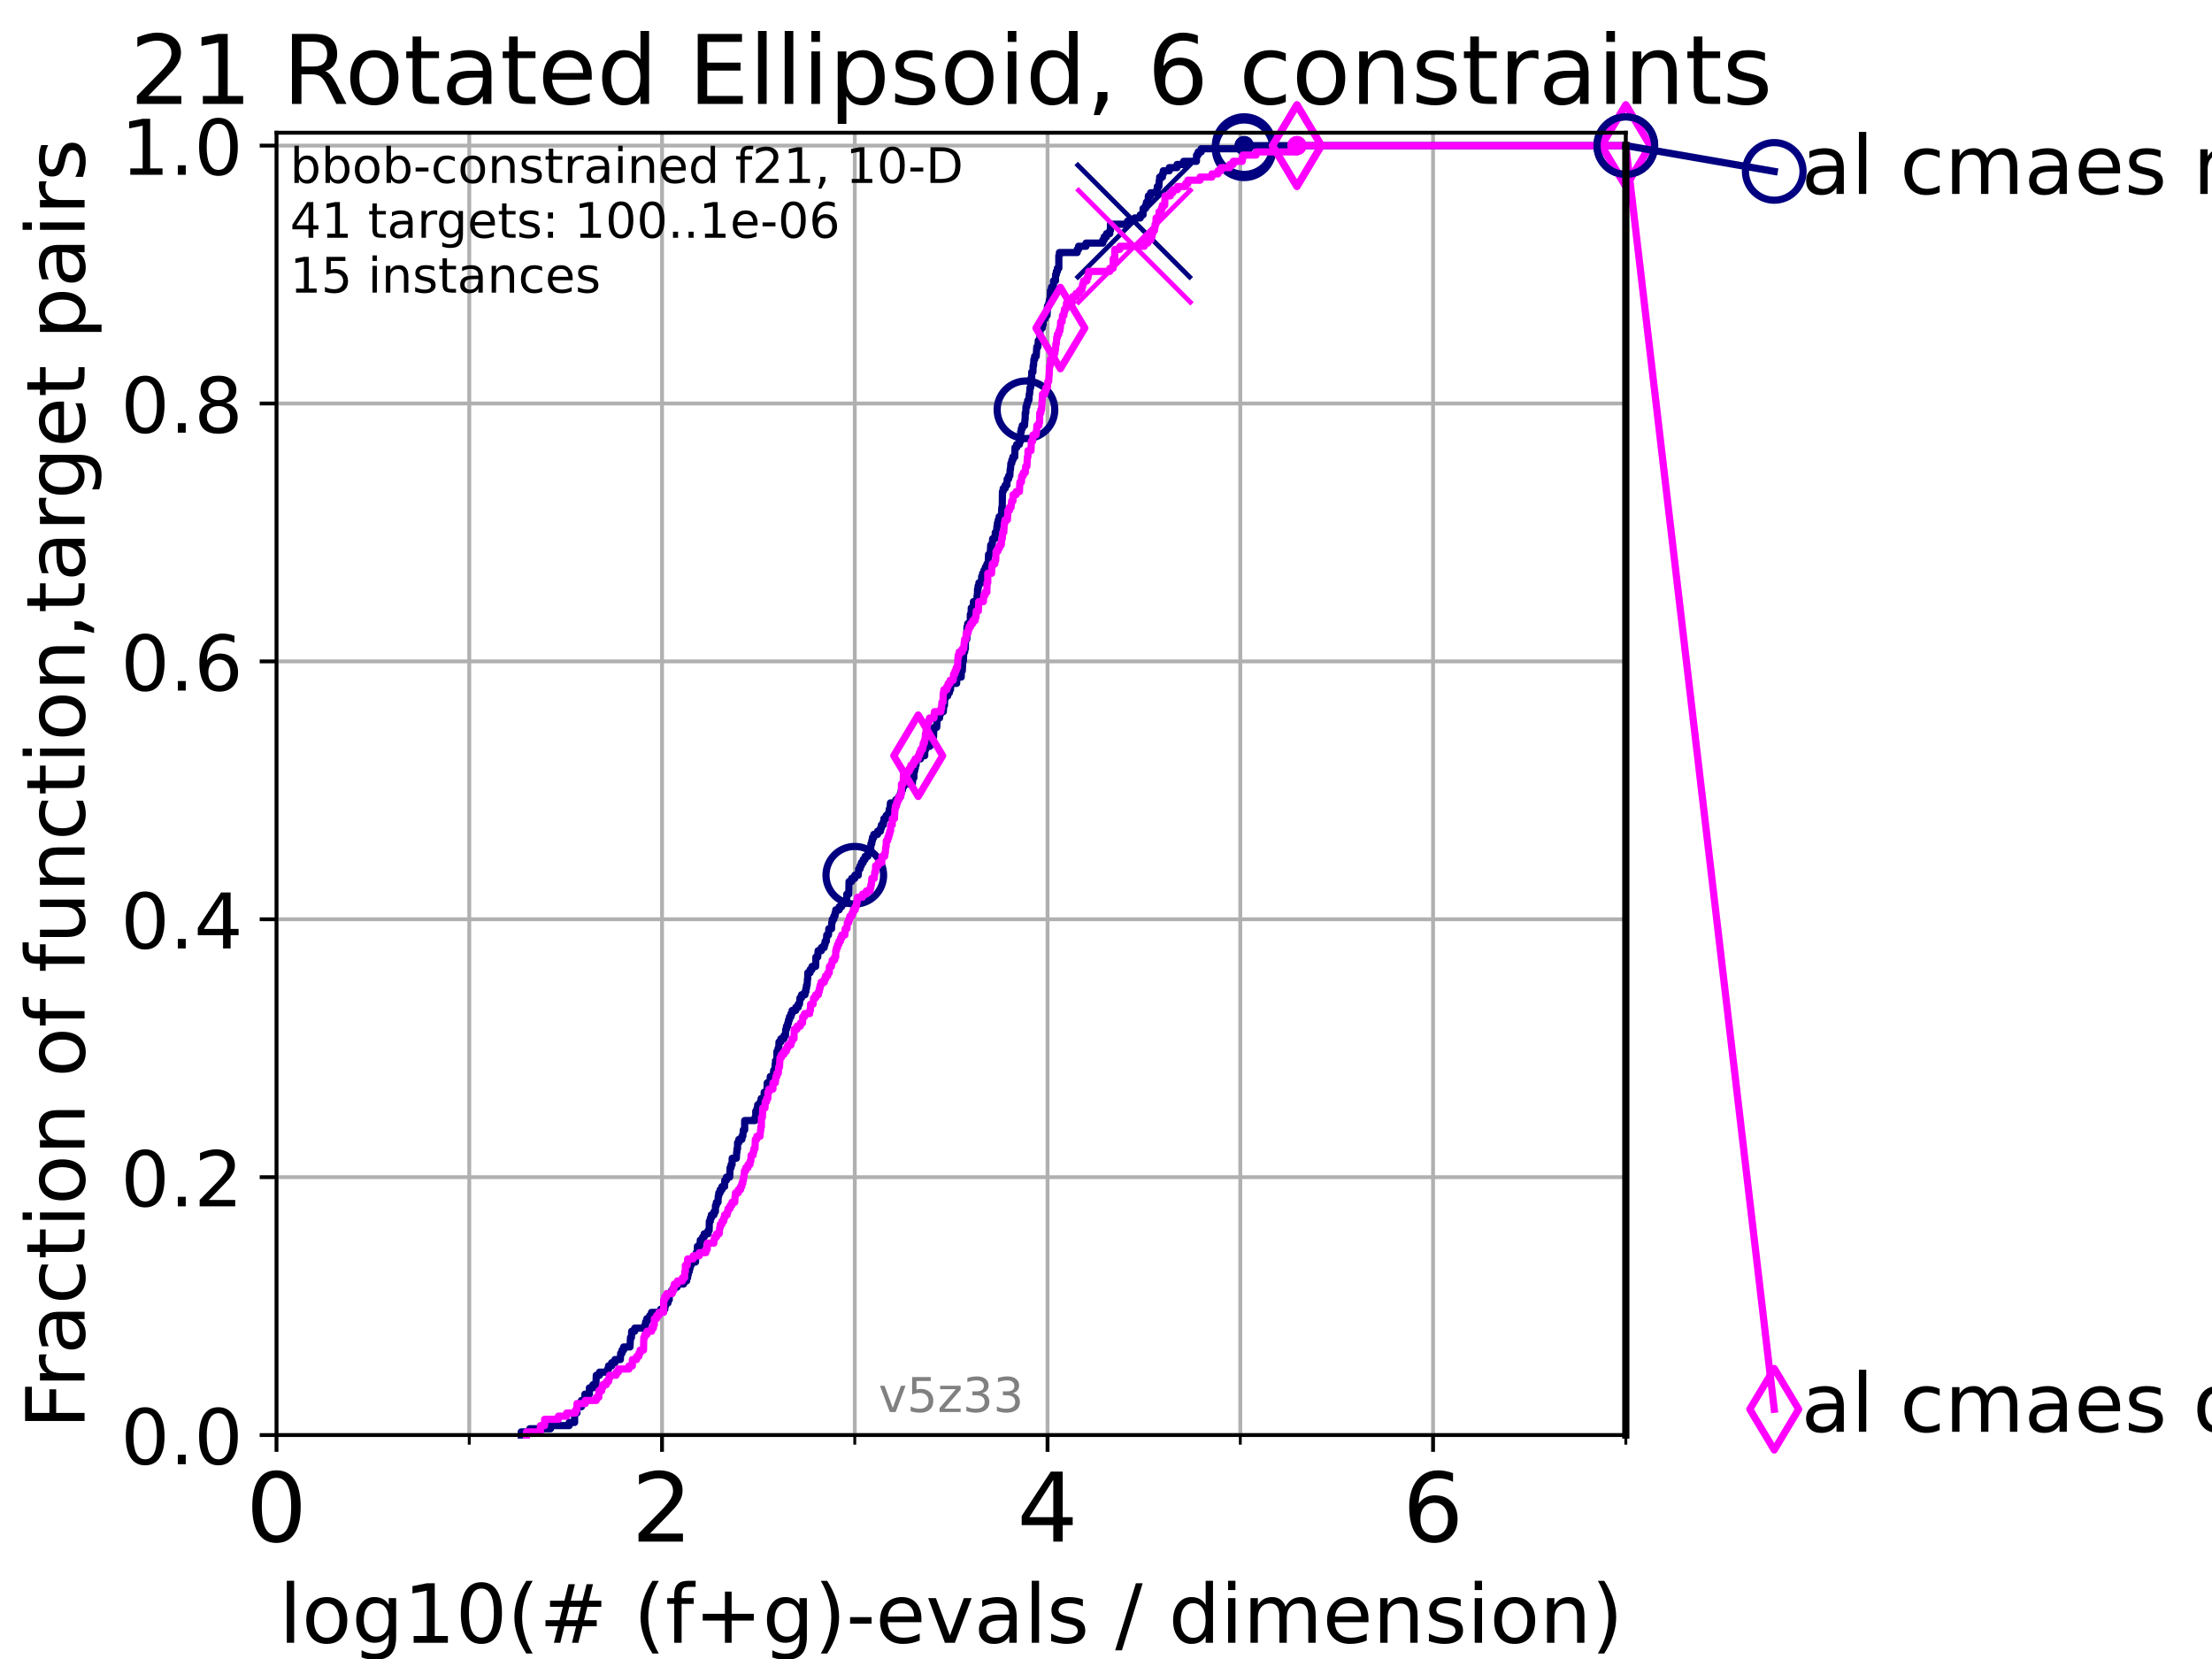 <?xml version="1.0" encoding="utf-8" standalone="no"?>
<!DOCTYPE svg PUBLIC "-//W3C//DTD SVG 1.1//EN"
  "http://www.w3.org/Graphics/SVG/1.1/DTD/svg11.dtd">
<!-- Created with matplotlib (https://matplotlib.org/) -->
<svg height="345.6pt" version="1.1" viewBox="0 0 460.8 345.6" width="460.8pt" xmlns="http://www.w3.org/2000/svg" xmlns:xlink="http://www.w3.org/1999/xlink">
 <defs>
  <style type="text/css">*{stroke-linecap:butt;stroke-linejoin:round;}</style>
 </defs>
 <g id="figure_1">
  <g id="patch_1">
   <path d="M 0 345.6 
L 460.8 345.6 
L 460.8 0 
L 0 0 
z
" style="fill:#ffffff;"/>
  </g>
  <g id="axes_1">
   <g id="patch_2">
    <path d="M 57.6 298.944 
L 338.688 298.944 
L 338.688 27.648 
L 57.6 27.648 
z
" style="fill:#ffffff;"/>
   </g>
   <g id="matplotlib.axis_1">
    <g id="xtick_1">
     <g id="line2d_1">
      <path clip-path="url(#p06a4e04289)" d="M 57.6 298.944 
L 57.6 27.648 
" style="fill:none;stroke:#b0b0b0;stroke-linecap:square;stroke-width:0.8;"/>
     </g>
     <g id="line2d_2">
      <defs>
       <path d="M 0 0 
L 0 3.5 
" id="m233a0134ee" style="stroke:#000000;stroke-width:0.8;"/>
      </defs>
      <g>
       <use style="stroke:#000000;stroke-width:0.8;" x="57.6" xlink:href="#m233a0134ee" y="298.944"/>
      </g>
     </g>
     <g id="text_1">
      <!-- 0 -->
      <g transform="translate(51.237 321.141)scale(0.2 -0.2)">
       <defs>
        <path d="M 31.781 66.406 
Q 24.172 66.406 20.328 58.906 
Q 16.5 51.422 16.5 36.375 
Q 16.5 21.391 20.328 13.891 
Q 24.172 6.391 31.781 6.391 
Q 39.453 6.391 43.281 13.891 
Q 47.125 21.391 47.125 36.375 
Q 47.125 51.422 43.281 58.906 
Q 39.453 66.406 31.781 66.406 
z
M 31.781 74.219 
Q 44.047 74.219 50.516 64.516 
Q 56.984 54.828 56.984 36.375 
Q 56.984 17.969 50.516 8.266 
Q 44.047 -1.422 31.781 -1.422 
Q 19.531 -1.422 13.062 8.266 
Q 6.594 17.969 6.594 36.375 
Q 6.594 54.828 13.062 64.516 
Q 19.531 74.219 31.781 74.219 
z
" id="DejaVuSans-48"/>
       </defs>
       <use xlink:href="#DejaVuSans-48"/>
      </g>
     </g>
    </g>
    <g id="xtick_2">
     <g id="line2d_3">
      <path clip-path="url(#p06a4e04289)" d="M 137.911 298.944 
L 137.911 27.648 
" style="fill:none;stroke:#b0b0b0;stroke-linecap:square;stroke-width:0.8;"/>
     </g>
     <g id="line2d_4">
      <g>
       <use style="stroke:#000000;stroke-width:0.8;" x="137.911" xlink:href="#m233a0134ee" y="298.944"/>
      </g>
     </g>
     <g id="text_2">
      <!-- 2 -->
      <g transform="translate(131.548 321.141)scale(0.2 -0.2)">
       <defs>
        <path d="M 19.188 8.297 
L 53.609 8.297 
L 53.609 0 
L 7.328 0 
L 7.328 8.297 
Q 12.938 14.109 22.625 23.891 
Q 32.328 33.688 34.812 36.531 
Q 39.547 41.844 41.422 45.531 
Q 43.312 49.219 43.312 52.781 
Q 43.312 58.594 39.234 62.25 
Q 35.156 65.922 28.609 65.922 
Q 23.969 65.922 18.812 64.312 
Q 13.672 62.703 7.812 59.422 
L 7.812 69.391 
Q 13.766 71.781 18.938 73 
Q 24.125 74.219 28.422 74.219 
Q 39.75 74.219 46.484 68.547 
Q 53.219 62.891 53.219 53.422 
Q 53.219 48.922 51.531 44.891 
Q 49.859 40.875 45.406 35.406 
Q 44.188 33.984 37.641 27.219 
Q 31.109 20.453 19.188 8.297 
z
" id="DejaVuSans-50"/>
       </defs>
       <use xlink:href="#DejaVuSans-50"/>
      </g>
     </g>
    </g>
    <g id="xtick_3">
     <g id="line2d_5">
      <path clip-path="url(#p06a4e04289)" d="M 218.222 298.944 
L 218.222 27.648 
" style="fill:none;stroke:#b0b0b0;stroke-linecap:square;stroke-width:0.8;"/>
     </g>
     <g id="line2d_6">
      <g>
       <use style="stroke:#000000;stroke-width:0.8;" x="218.222" xlink:href="#m233a0134ee" y="298.944"/>
      </g>
     </g>
     <g id="text_3">
      <!-- 4 -->
      <g transform="translate(211.859 321.141)scale(0.2 -0.2)">
       <defs>
        <path d="M 37.797 64.312 
L 12.891 25.391 
L 37.797 25.391 
z
M 35.203 72.906 
L 47.609 72.906 
L 47.609 25.391 
L 58.016 25.391 
L 58.016 17.188 
L 47.609 17.188 
L 47.609 0 
L 37.797 0 
L 37.797 17.188 
L 4.891 17.188 
L 4.891 26.703 
z
" id="DejaVuSans-52"/>
       </defs>
       <use xlink:href="#DejaVuSans-52"/>
      </g>
     </g>
    </g>
    <g id="xtick_4">
     <g id="line2d_7">
      <path clip-path="url(#p06a4e04289)" d="M 298.533 298.944 
L 298.533 27.648 
" style="fill:none;stroke:#b0b0b0;stroke-linecap:square;stroke-width:0.8;"/>
     </g>
     <g id="line2d_8">
      <g>
       <use style="stroke:#000000;stroke-width:0.8;" x="298.533" xlink:href="#m233a0134ee" y="298.944"/>
      </g>
     </g>
     <g id="text_4">
      <!-- 6 -->
      <g transform="translate(292.17 321.141)scale(0.2 -0.2)">
       <defs>
        <path d="M 33.016 40.375 
Q 26.375 40.375 22.484 35.828 
Q 18.609 31.297 18.609 23.391 
Q 18.609 15.531 22.484 10.953 
Q 26.375 6.391 33.016 6.391 
Q 39.656 6.391 43.531 10.953 
Q 47.406 15.531 47.406 23.391 
Q 47.406 31.297 43.531 35.828 
Q 39.656 40.375 33.016 40.375 
z
M 52.594 71.297 
L 52.594 62.312 
Q 48.875 64.062 45.094 64.984 
Q 41.312 65.922 37.594 65.922 
Q 27.828 65.922 22.672 59.328 
Q 17.531 52.734 16.797 39.406 
Q 19.672 43.656 24.016 45.922 
Q 28.375 48.188 33.594 48.188 
Q 44.578 48.188 50.953 41.516 
Q 57.328 34.859 57.328 23.391 
Q 57.328 12.156 50.688 5.359 
Q 44.047 -1.422 33.016 -1.422 
Q 20.359 -1.422 13.672 8.266 
Q 6.984 17.969 6.984 36.375 
Q 6.984 53.656 15.188 63.938 
Q 23.391 74.219 37.203 74.219 
Q 40.922 74.219 44.703 73.484 
Q 48.484 72.75 52.594 71.297 
z
" id="DejaVuSans-54"/>
       </defs>
       <use xlink:href="#DejaVuSans-54"/>
      </g>
     </g>
    </g>
    <g id="xtick_5">
     <g id="line2d_9">
      <path clip-path="url(#p06a4e04289)" d="M 97.755 298.944 
L 97.755 27.648 
" style="fill:none;stroke:#b0b0b0;stroke-linecap:square;stroke-width:0.8;"/>
     </g>
     <g id="line2d_10">
      <defs>
       <path d="M 0 0 
L 0 2 
" id="m06e8cba352" style="stroke:#000000;stroke-width:0.6;"/>
      </defs>
      <g>
       <use style="stroke:#000000;stroke-width:0.6;" x="97.755" xlink:href="#m06e8cba352" y="298.944"/>
      </g>
     </g>
    </g>
    <g id="xtick_6">
     <g id="line2d_11">
      <path clip-path="url(#p06a4e04289)" d="M 178.066 298.944 
L 178.066 27.648 
" style="fill:none;stroke:#b0b0b0;stroke-linecap:square;stroke-width:0.8;"/>
     </g>
     <g id="line2d_12">
      <g>
       <use style="stroke:#000000;stroke-width:0.6;" x="178.066" xlink:href="#m06e8cba352" y="298.944"/>
      </g>
     </g>
    </g>
    <g id="xtick_7">
     <g id="line2d_13">
      <path clip-path="url(#p06a4e04289)" d="M 258.377 298.944 
L 258.377 27.648 
" style="fill:none;stroke:#b0b0b0;stroke-linecap:square;stroke-width:0.8;"/>
     </g>
     <g id="line2d_14">
      <g>
       <use style="stroke:#000000;stroke-width:0.6;" x="258.377" xlink:href="#m06e8cba352" y="298.944"/>
      </g>
     </g>
    </g>
    <g id="xtick_8">
     <g id="line2d_15">
      <path clip-path="url(#p06a4e04289)" d="M 338.688 298.944 
L 338.688 27.648 
" style="fill:none;stroke:#b0b0b0;stroke-linecap:square;stroke-width:0.8;"/>
     </g>
     <g id="line2d_16">
      <g>
       <use style="stroke:#000000;stroke-width:0.6;" x="338.688" xlink:href="#m06e8cba352" y="298.944"/>
      </g>
     </g>
    </g>
    <g id="text_5">
     <!-- log10(# (f+g)-evals / dimension) -->
     <g transform="translate(58.145 342.218)scale(0.17 -0.17)">
      <defs>
       <path d="M 9.422 75.984 
L 18.406 75.984 
L 18.406 0 
L 9.422 0 
z
" id="DejaVuSans-108"/>
       <path d="M 30.609 48.391 
Q 23.391 48.391 19.188 42.75 
Q 14.984 37.109 14.984 27.297 
Q 14.984 17.484 19.156 11.844 
Q 23.344 6.203 30.609 6.203 
Q 37.797 6.203 41.984 11.859 
Q 46.188 17.531 46.188 27.297 
Q 46.188 37.016 41.984 42.703 
Q 37.797 48.391 30.609 48.391 
z
M 30.609 56 
Q 42.328 56 49.016 48.375 
Q 55.719 40.766 55.719 27.297 
Q 55.719 13.875 49.016 6.219 
Q 42.328 -1.422 30.609 -1.422 
Q 18.844 -1.422 12.172 6.219 
Q 5.516 13.875 5.516 27.297 
Q 5.516 40.766 12.172 48.375 
Q 18.844 56 30.609 56 
z
" id="DejaVuSans-111"/>
       <path d="M 45.406 27.984 
Q 45.406 37.75 41.375 43.109 
Q 37.359 48.484 30.078 48.484 
Q 22.859 48.484 18.828 43.109 
Q 14.797 37.75 14.797 27.984 
Q 14.797 18.266 18.828 12.891 
Q 22.859 7.516 30.078 7.516 
Q 37.359 7.516 41.375 12.891 
Q 45.406 18.266 45.406 27.984 
z
M 54.391 6.781 
Q 54.391 -7.172 48.188 -13.984 
Q 42 -20.797 29.203 -20.797 
Q 24.469 -20.797 20.266 -20.094 
Q 16.062 -19.391 12.109 -17.922 
L 12.109 -9.188 
Q 16.062 -11.328 19.922 -12.344 
Q 23.781 -13.375 27.781 -13.375 
Q 36.625 -13.375 41.016 -8.766 
Q 45.406 -4.156 45.406 5.172 
L 45.406 9.625 
Q 42.625 4.781 38.281 2.391 
Q 33.938 0 27.875 0 
Q 17.828 0 11.672 7.656 
Q 5.516 15.328 5.516 27.984 
Q 5.516 40.672 11.672 48.328 
Q 17.828 56 27.875 56 
Q 33.938 56 38.281 53.609 
Q 42.625 51.219 45.406 46.391 
L 45.406 54.688 
L 54.391 54.688 
z
" id="DejaVuSans-103"/>
       <path d="M 12.406 8.297 
L 28.516 8.297 
L 28.516 63.922 
L 10.984 60.406 
L 10.984 69.391 
L 28.422 72.906 
L 38.281 72.906 
L 38.281 8.297 
L 54.391 8.297 
L 54.391 0 
L 12.406 0 
z
" id="DejaVuSans-49"/>
       <path d="M 31 75.875 
Q 24.469 64.656 21.281 53.656 
Q 18.109 42.672 18.109 31.391 
Q 18.109 20.125 21.312 9.062 
Q 24.516 -2 31 -13.188 
L 23.188 -13.188 
Q 15.875 -1.703 12.234 9.375 
Q 8.594 20.453 8.594 31.391 
Q 8.594 42.281 12.203 53.312 
Q 15.828 64.359 23.188 75.875 
z
" id="DejaVuSans-40"/>
       <path d="M 51.125 44 
L 36.922 44 
L 32.812 27.688 
L 47.125 27.688 
z
M 43.797 71.781 
L 38.719 51.516 
L 52.984 51.516 
L 58.109 71.781 
L 65.922 71.781 
L 60.891 51.516 
L 76.125 51.516 
L 76.125 44 
L 58.984 44 
L 54.984 27.688 
L 70.516 27.688 
L 70.516 20.219 
L 53.078 20.219 
L 48 0 
L 40.188 0 
L 45.219 20.219 
L 30.906 20.219 
L 25.875 0 
L 18.016 0 
L 23.094 20.219 
L 7.719 20.219 
L 7.719 27.688 
L 24.906 27.688 
L 29 44 
L 13.281 44 
L 13.281 51.516 
L 30.906 51.516 
L 35.891 71.781 
z
" id="DejaVuSans-35"/>
       <path id="DejaVuSans-32"/>
       <path d="M 37.109 75.984 
L 37.109 68.5 
L 28.516 68.5 
Q 23.688 68.5 21.797 66.547 
Q 19.922 64.594 19.922 59.516 
L 19.922 54.688 
L 34.719 54.688 
L 34.719 47.703 
L 19.922 47.703 
L 19.922 0 
L 10.891 0 
L 10.891 47.703 
L 2.297 47.703 
L 2.297 54.688 
L 10.891 54.688 
L 10.891 58.5 
Q 10.891 67.625 15.141 71.797 
Q 19.391 75.984 28.609 75.984 
z
" id="DejaVuSans-102"/>
       <path d="M 46 62.703 
L 46 35.5 
L 73.188 35.5 
L 73.188 27.203 
L 46 27.203 
L 46 0 
L 37.797 0 
L 37.797 27.203 
L 10.594 27.203 
L 10.594 35.5 
L 37.797 35.5 
L 37.797 62.703 
z
" id="DejaVuSans-43"/>
       <path d="M 8.016 75.875 
L 15.828 75.875 
Q 23.141 64.359 26.781 53.312 
Q 30.422 42.281 30.422 31.391 
Q 30.422 20.453 26.781 9.375 
Q 23.141 -1.703 15.828 -13.188 
L 8.016 -13.188 
Q 14.5 -2 17.703 9.062 
Q 20.906 20.125 20.906 31.391 
Q 20.906 42.672 17.703 53.656 
Q 14.5 64.656 8.016 75.875 
z
" id="DejaVuSans-41"/>
       <path d="M 4.891 31.391 
L 31.203 31.391 
L 31.203 23.391 
L 4.891 23.391 
z
" id="DejaVuSans-45"/>
       <path d="M 56.203 29.594 
L 56.203 25.203 
L 14.891 25.203 
Q 15.484 15.922 20.484 11.062 
Q 25.484 6.203 34.422 6.203 
Q 39.594 6.203 44.453 7.469 
Q 49.312 8.734 54.109 11.281 
L 54.109 2.781 
Q 49.266 0.734 44.188 -0.344 
Q 39.109 -1.422 33.891 -1.422 
Q 20.797 -1.422 13.156 6.188 
Q 5.516 13.812 5.516 26.812 
Q 5.516 40.234 12.766 48.109 
Q 20.016 56 32.328 56 
Q 43.359 56 49.781 48.891 
Q 56.203 41.797 56.203 29.594 
z
M 47.219 32.234 
Q 47.125 39.594 43.094 43.984 
Q 39.062 48.391 32.422 48.391 
Q 24.906 48.391 20.391 44.141 
Q 15.875 39.891 15.188 32.172 
z
" id="DejaVuSans-101"/>
       <path d="M 2.984 54.688 
L 12.5 54.688 
L 29.594 8.797 
L 46.688 54.688 
L 56.203 54.688 
L 35.688 0 
L 23.484 0 
z
" id="DejaVuSans-118"/>
       <path d="M 34.281 27.484 
Q 23.391 27.484 19.188 25 
Q 14.984 22.516 14.984 16.5 
Q 14.984 11.719 18.141 8.906 
Q 21.297 6.109 26.703 6.109 
Q 34.188 6.109 38.703 11.406 
Q 43.219 16.703 43.219 25.484 
L 43.219 27.484 
z
M 52.203 31.203 
L 52.203 0 
L 43.219 0 
L 43.219 8.297 
Q 40.141 3.328 35.547 0.953 
Q 30.953 -1.422 24.312 -1.422 
Q 15.922 -1.422 10.953 3.297 
Q 6 8.016 6 15.922 
Q 6 25.141 12.172 29.828 
Q 18.359 34.516 30.609 34.516 
L 43.219 34.516 
L 43.219 35.406 
Q 43.219 41.609 39.141 45 
Q 35.062 48.391 27.688 48.391 
Q 23 48.391 18.547 47.266 
Q 14.109 46.141 10.016 43.891 
L 10.016 52.203 
Q 14.938 54.109 19.578 55.047 
Q 24.219 56 28.609 56 
Q 40.484 56 46.344 49.844 
Q 52.203 43.703 52.203 31.203 
z
" id="DejaVuSans-97"/>
       <path d="M 44.281 53.078 
L 44.281 44.578 
Q 40.484 46.531 36.375 47.5 
Q 32.281 48.484 27.875 48.484 
Q 21.188 48.484 17.844 46.438 
Q 14.5 44.391 14.5 40.281 
Q 14.5 37.156 16.891 35.375 
Q 19.281 33.594 26.516 31.984 
L 29.594 31.297 
Q 39.156 29.25 43.188 25.516 
Q 47.219 21.781 47.219 15.094 
Q 47.219 7.469 41.188 3.016 
Q 35.156 -1.422 24.609 -1.422 
Q 20.219 -1.422 15.453 -0.562 
Q 10.688 0.297 5.422 2 
L 5.422 11.281 
Q 10.406 8.688 15.234 7.391 
Q 20.062 6.109 24.812 6.109 
Q 31.156 6.109 34.562 8.281 
Q 37.984 10.453 37.984 14.406 
Q 37.984 18.062 35.516 20.016 
Q 33.062 21.969 24.703 23.781 
L 21.578 24.516 
Q 13.234 26.266 9.516 29.906 
Q 5.812 33.547 5.812 39.891 
Q 5.812 47.609 11.281 51.797 
Q 16.75 56 26.812 56 
Q 31.781 56 36.172 55.266 
Q 40.578 54.547 44.281 53.078 
z
" id="DejaVuSans-115"/>
       <path d="M 25.391 72.906 
L 33.688 72.906 
L 8.297 -9.281 
L 0 -9.281 
z
" id="DejaVuSans-47"/>
       <path d="M 45.406 46.391 
L 45.406 75.984 
L 54.391 75.984 
L 54.391 0 
L 45.406 0 
L 45.406 8.203 
Q 42.578 3.328 38.25 0.953 
Q 33.938 -1.422 27.875 -1.422 
Q 17.969 -1.422 11.734 6.484 
Q 5.516 14.406 5.516 27.297 
Q 5.516 40.188 11.734 48.094 
Q 17.969 56 27.875 56 
Q 33.938 56 38.25 53.625 
Q 42.578 51.266 45.406 46.391 
z
M 14.797 27.297 
Q 14.797 17.391 18.875 11.75 
Q 22.953 6.109 30.078 6.109 
Q 37.203 6.109 41.297 11.75 
Q 45.406 17.391 45.406 27.297 
Q 45.406 37.203 41.297 42.844 
Q 37.203 48.484 30.078 48.484 
Q 22.953 48.484 18.875 42.844 
Q 14.797 37.203 14.797 27.297 
z
" id="DejaVuSans-100"/>
       <path d="M 9.422 54.688 
L 18.406 54.688 
L 18.406 0 
L 9.422 0 
z
M 9.422 75.984 
L 18.406 75.984 
L 18.406 64.594 
L 9.422 64.594 
z
" id="DejaVuSans-105"/>
       <path d="M 52 44.188 
Q 55.375 50.25 60.062 53.125 
Q 64.75 56 71.094 56 
Q 79.641 56 84.281 50.016 
Q 88.922 44.047 88.922 33.016 
L 88.922 0 
L 79.891 0 
L 79.891 32.719 
Q 79.891 40.578 77.094 44.375 
Q 74.312 48.188 68.609 48.188 
Q 61.625 48.188 57.562 43.547 
Q 53.516 38.922 53.516 30.906 
L 53.516 0 
L 44.484 0 
L 44.484 32.719 
Q 44.484 40.625 41.703 44.406 
Q 38.922 48.188 33.109 48.188 
Q 26.219 48.188 22.156 43.531 
Q 18.109 38.875 18.109 30.906 
L 18.109 0 
L 9.078 0 
L 9.078 54.688 
L 18.109 54.688 
L 18.109 46.188 
Q 21.188 51.219 25.484 53.609 
Q 29.781 56 35.688 56 
Q 41.656 56 45.828 52.969 
Q 50 49.953 52 44.188 
z
" id="DejaVuSans-109"/>
       <path d="M 54.891 33.016 
L 54.891 0 
L 45.906 0 
L 45.906 32.719 
Q 45.906 40.484 42.875 44.328 
Q 39.844 48.188 33.797 48.188 
Q 26.516 48.188 22.312 43.547 
Q 18.109 38.922 18.109 30.906 
L 18.109 0 
L 9.078 0 
L 9.078 54.688 
L 18.109 54.688 
L 18.109 46.188 
Q 21.344 51.125 25.703 53.562 
Q 30.078 56 35.797 56 
Q 45.219 56 50.047 50.172 
Q 54.891 44.344 54.891 33.016 
z
" id="DejaVuSans-110"/>
      </defs>
      <use xlink:href="#DejaVuSans-108"/>
      <use x="27.783" xlink:href="#DejaVuSans-111"/>
      <use x="88.965" xlink:href="#DejaVuSans-103"/>
      <use x="152.441" xlink:href="#DejaVuSans-49"/>
      <use x="216.064" xlink:href="#DejaVuSans-48"/>
      <use x="279.688" xlink:href="#DejaVuSans-40"/>
      <use x="318.701" xlink:href="#DejaVuSans-35"/>
      <use x="402.49" xlink:href="#DejaVuSans-32"/>
      <use x="434.277" xlink:href="#DejaVuSans-40"/>
      <use x="473.291" xlink:href="#DejaVuSans-102"/>
      <use x="508.496" xlink:href="#DejaVuSans-43"/>
      <use x="592.285" xlink:href="#DejaVuSans-103"/>
      <use x="655.762" xlink:href="#DejaVuSans-41"/>
      <use x="694.775" xlink:href="#DejaVuSans-45"/>
      <use x="730.859" xlink:href="#DejaVuSans-101"/>
      <use x="792.383" xlink:href="#DejaVuSans-118"/>
      <use x="851.562" xlink:href="#DejaVuSans-97"/>
      <use x="912.842" xlink:href="#DejaVuSans-108"/>
      <use x="940.625" xlink:href="#DejaVuSans-115"/>
      <use x="992.725" xlink:href="#DejaVuSans-32"/>
      <use x="1024.512" xlink:href="#DejaVuSans-47"/>
      <use x="1058.203" xlink:href="#DejaVuSans-32"/>
      <use x="1089.99" xlink:href="#DejaVuSans-100"/>
      <use x="1153.467" xlink:href="#DejaVuSans-105"/>
      <use x="1181.25" xlink:href="#DejaVuSans-109"/>
      <use x="1278.662" xlink:href="#DejaVuSans-101"/>
      <use x="1340.186" xlink:href="#DejaVuSans-110"/>
      <use x="1403.564" xlink:href="#DejaVuSans-115"/>
      <use x="1455.664" xlink:href="#DejaVuSans-105"/>
      <use x="1483.447" xlink:href="#DejaVuSans-111"/>
      <use x="1544.629" xlink:href="#DejaVuSans-110"/>
      <use x="1608.008" xlink:href="#DejaVuSans-41"/>
     </g>
    </g>
   </g>
   <g id="matplotlib.axis_2">
    <g id="ytick_1">
     <g id="line2d_17">
      <path clip-path="url(#p06a4e04289)" d="M 57.6 298.944 
L 338.688 298.944 
" style="fill:none;stroke:#b0b0b0;stroke-linecap:square;stroke-width:0.8;"/>
     </g>
     <g id="line2d_18">
      <defs>
       <path d="M 0 0 
L -3.5 0 
" id="mbc1bd4dc75" style="stroke:#000000;stroke-width:0.8;"/>
      </defs>
      <g>
       <use style="stroke:#000000;stroke-width:0.8;" x="57.6" xlink:href="#mbc1bd4dc75" y="298.944"/>
      </g>
     </g>
     <g id="text_6">
      <!-- 0.0 -->
      <g transform="translate(25.155 305.023)scale(0.16 -0.16)">
       <defs>
        <path d="M 10.688 12.406 
L 21 12.406 
L 21 0 
L 10.688 0 
z
" id="DejaVuSans-46"/>
       </defs>
       <use xlink:href="#DejaVuSans-48"/>
       <use x="63.623" xlink:href="#DejaVuSans-46"/>
       <use x="95.41" xlink:href="#DejaVuSans-48"/>
      </g>
     </g>
    </g>
    <g id="ytick_2">
     <g id="line2d_19">
      <path clip-path="url(#p06a4e04289)" d="M 57.6 245.222 
L 338.688 245.222 
" style="fill:none;stroke:#b0b0b0;stroke-linecap:square;stroke-width:0.8;"/>
     </g>
     <g id="line2d_20">
      <g>
       <use style="stroke:#000000;stroke-width:0.8;" x="57.6" xlink:href="#mbc1bd4dc75" y="245.222"/>
      </g>
     </g>
     <g id="text_7">
      <!-- 0.2 -->
      <g transform="translate(25.155 251.301)scale(0.16 -0.16)">
       <use xlink:href="#DejaVuSans-48"/>
       <use x="63.623" xlink:href="#DejaVuSans-46"/>
       <use x="95.41" xlink:href="#DejaVuSans-50"/>
      </g>
     </g>
    </g>
    <g id="ytick_3">
     <g id="line2d_21">
      <path clip-path="url(#p06a4e04289)" d="M 57.6 191.5 
L 338.688 191.5 
" style="fill:none;stroke:#b0b0b0;stroke-linecap:square;stroke-width:0.8;"/>
     </g>
     <g id="line2d_22">
      <g>
       <use style="stroke:#000000;stroke-width:0.8;" x="57.6" xlink:href="#mbc1bd4dc75" y="191.5"/>
      </g>
     </g>
     <g id="text_8">
      <!-- 0.4 -->
      <g transform="translate(25.155 197.579)scale(0.16 -0.16)">
       <use xlink:href="#DejaVuSans-48"/>
       <use x="63.623" xlink:href="#DejaVuSans-46"/>
       <use x="95.41" xlink:href="#DejaVuSans-52"/>
      </g>
     </g>
    </g>
    <g id="ytick_4">
     <g id="line2d_23">
      <path clip-path="url(#p06a4e04289)" d="M 57.6 137.778 
L 338.688 137.778 
" style="fill:none;stroke:#b0b0b0;stroke-linecap:square;stroke-width:0.8;"/>
     </g>
     <g id="line2d_24">
      <g>
       <use style="stroke:#000000;stroke-width:0.8;" x="57.6" xlink:href="#mbc1bd4dc75" y="137.778"/>
      </g>
     </g>
     <g id="text_9">
      <!-- 0.6 -->
      <g transform="translate(25.155 143.857)scale(0.16 -0.16)">
       <use xlink:href="#DejaVuSans-48"/>
       <use x="63.623" xlink:href="#DejaVuSans-46"/>
       <use x="95.41" xlink:href="#DejaVuSans-54"/>
      </g>
     </g>
    </g>
    <g id="ytick_5">
     <g id="line2d_25">
      <path clip-path="url(#p06a4e04289)" d="M 57.6 84.056 
L 338.688 84.056 
" style="fill:none;stroke:#b0b0b0;stroke-linecap:square;stroke-width:0.8;"/>
     </g>
     <g id="line2d_26">
      <g>
       <use style="stroke:#000000;stroke-width:0.8;" x="57.6" xlink:href="#mbc1bd4dc75" y="84.056"/>
      </g>
     </g>
     <g id="text_10">
      <!-- 0.8 -->
      <g transform="translate(25.155 90.135)scale(0.16 -0.16)">
       <defs>
        <path d="M 31.781 34.625 
Q 24.75 34.625 20.719 30.859 
Q 16.703 27.094 16.703 20.516 
Q 16.703 13.922 20.719 10.156 
Q 24.75 6.391 31.781 6.391 
Q 38.812 6.391 42.859 10.172 
Q 46.922 13.969 46.922 20.516 
Q 46.922 27.094 42.891 30.859 
Q 38.875 34.625 31.781 34.625 
z
M 21.922 38.812 
Q 15.578 40.375 12.031 44.719 
Q 8.5 49.078 8.5 55.328 
Q 8.5 64.062 14.719 69.141 
Q 20.953 74.219 31.781 74.219 
Q 42.672 74.219 48.875 69.141 
Q 55.078 64.062 55.078 55.328 
Q 55.078 49.078 51.531 44.719 
Q 48 40.375 41.703 38.812 
Q 48.828 37.156 52.797 32.312 
Q 56.781 27.484 56.781 20.516 
Q 56.781 9.906 50.312 4.234 
Q 43.844 -1.422 31.781 -1.422 
Q 19.734 -1.422 13.25 4.234 
Q 6.781 9.906 6.781 20.516 
Q 6.781 27.484 10.781 32.312 
Q 14.797 37.156 21.922 38.812 
z
M 18.312 54.391 
Q 18.312 48.734 21.844 45.562 
Q 25.391 42.391 31.781 42.391 
Q 38.141 42.391 41.719 45.562 
Q 45.312 48.734 45.312 54.391 
Q 45.312 60.062 41.719 63.234 
Q 38.141 66.406 31.781 66.406 
Q 25.391 66.406 21.844 63.234 
Q 18.312 60.062 18.312 54.391 
z
" id="DejaVuSans-56"/>
       </defs>
       <use xlink:href="#DejaVuSans-48"/>
       <use x="63.623" xlink:href="#DejaVuSans-46"/>
       <use x="95.41" xlink:href="#DejaVuSans-56"/>
      </g>
     </g>
    </g>
    <g id="ytick_6">
     <g id="line2d_27">
      <path clip-path="url(#p06a4e04289)" d="M 57.6 30.334 
L 338.688 30.334 
" style="fill:none;stroke:#b0b0b0;stroke-linecap:square;stroke-width:0.8;"/>
     </g>
     <g id="line2d_28">
      <g>
       <use style="stroke:#000000;stroke-width:0.8;" x="57.6" xlink:href="#mbc1bd4dc75" y="30.334"/>
      </g>
     </g>
     <g id="text_11">
      <!-- 1.0 -->
      <g transform="translate(25.155 36.413)scale(0.16 -0.16)">
       <use xlink:href="#DejaVuSans-49"/>
       <use x="63.623" xlink:href="#DejaVuSans-46"/>
       <use x="95.41" xlink:href="#DejaVuSans-48"/>
      </g>
     </g>
    </g>
    <g id="text_12">
     <!-- Fraction of function,target pairs -->
     <g transform="translate(17.62 297.681)rotate(-90)scale(0.17 -0.17)">
      <defs>
       <path d="M 9.812 72.906 
L 51.703 72.906 
L 51.703 64.594 
L 19.672 64.594 
L 19.672 43.109 
L 48.578 43.109 
L 48.578 34.812 
L 19.672 34.812 
L 19.672 0 
L 9.812 0 
z
" id="DejaVuSans-70"/>
       <path d="M 41.109 46.297 
Q 39.594 47.172 37.812 47.578 
Q 36.031 48 33.891 48 
Q 26.266 48 22.188 43.047 
Q 18.109 38.094 18.109 28.812 
L 18.109 0 
L 9.078 0 
L 9.078 54.688 
L 18.109 54.688 
L 18.109 46.188 
Q 20.953 51.172 25.484 53.578 
Q 30.031 56 36.531 56 
Q 37.453 56 38.578 55.875 
Q 39.703 55.766 41.062 55.516 
z
" id="DejaVuSans-114"/>
       <path d="M 48.781 52.594 
L 48.781 44.188 
Q 44.969 46.297 41.141 47.344 
Q 37.312 48.391 33.406 48.391 
Q 24.656 48.391 19.812 42.844 
Q 14.984 37.312 14.984 27.297 
Q 14.984 17.281 19.812 11.734 
Q 24.656 6.203 33.406 6.203 
Q 37.312 6.203 41.141 7.25 
Q 44.969 8.297 48.781 10.406 
L 48.781 2.094 
Q 45.016 0.344 40.984 -0.531 
Q 36.969 -1.422 32.422 -1.422 
Q 20.062 -1.422 12.781 6.344 
Q 5.516 14.109 5.516 27.297 
Q 5.516 40.672 12.859 48.328 
Q 20.219 56 33.016 56 
Q 37.156 56 41.109 55.141 
Q 45.062 54.297 48.781 52.594 
z
" id="DejaVuSans-99"/>
       <path d="M 18.312 70.219 
L 18.312 54.688 
L 36.812 54.688 
L 36.812 47.703 
L 18.312 47.703 
L 18.312 18.016 
Q 18.312 11.328 20.141 9.422 
Q 21.969 7.516 27.594 7.516 
L 36.812 7.516 
L 36.812 0 
L 27.594 0 
Q 17.188 0 13.234 3.875 
Q 9.281 7.766 9.281 18.016 
L 9.281 47.703 
L 2.688 47.703 
L 2.688 54.688 
L 9.281 54.688 
L 9.281 70.219 
z
" id="DejaVuSans-116"/>
       <path d="M 8.5 21.578 
L 8.5 54.688 
L 17.484 54.688 
L 17.484 21.922 
Q 17.484 14.156 20.5 10.266 
Q 23.531 6.391 29.594 6.391 
Q 36.859 6.391 41.078 11.031 
Q 45.312 15.672 45.312 23.688 
L 45.312 54.688 
L 54.297 54.688 
L 54.297 0 
L 45.312 0 
L 45.312 8.406 
Q 42.047 3.422 37.719 1 
Q 33.406 -1.422 27.688 -1.422 
Q 18.266 -1.422 13.375 4.438 
Q 8.5 10.297 8.5 21.578 
z
M 31.109 56 
z
" id="DejaVuSans-117"/>
       <path d="M 11.719 12.406 
L 22.016 12.406 
L 22.016 4 
L 14.016 -11.625 
L 7.719 -11.625 
L 11.719 4 
z
" id="DejaVuSans-44"/>
       <path d="M 18.109 8.203 
L 18.109 -20.797 
L 9.078 -20.797 
L 9.078 54.688 
L 18.109 54.688 
L 18.109 46.391 
Q 20.953 51.266 25.266 53.625 
Q 29.594 56 35.594 56 
Q 45.562 56 51.781 48.094 
Q 58.016 40.188 58.016 27.297 
Q 58.016 14.406 51.781 6.484 
Q 45.562 -1.422 35.594 -1.422 
Q 29.594 -1.422 25.266 0.953 
Q 20.953 3.328 18.109 8.203 
z
M 48.688 27.297 
Q 48.688 37.203 44.609 42.844 
Q 40.531 48.484 33.406 48.484 
Q 26.266 48.484 22.188 42.844 
Q 18.109 37.203 18.109 27.297 
Q 18.109 17.391 22.188 11.75 
Q 26.266 6.109 33.406 6.109 
Q 40.531 6.109 44.609 11.75 
Q 48.688 17.391 48.688 27.297 
z
" id="DejaVuSans-112"/>
      </defs>
      <use xlink:href="#DejaVuSans-70"/>
      <use x="50.27" xlink:href="#DejaVuSans-114"/>
      <use x="91.383" xlink:href="#DejaVuSans-97"/>
      <use x="152.662" xlink:href="#DejaVuSans-99"/>
      <use x="207.643" xlink:href="#DejaVuSans-116"/>
      <use x="246.852" xlink:href="#DejaVuSans-105"/>
      <use x="274.635" xlink:href="#DejaVuSans-111"/>
      <use x="335.816" xlink:href="#DejaVuSans-110"/>
      <use x="399.195" xlink:href="#DejaVuSans-32"/>
      <use x="430.982" xlink:href="#DejaVuSans-111"/>
      <use x="492.164" xlink:href="#DejaVuSans-102"/>
      <use x="527.369" xlink:href="#DejaVuSans-32"/>
      <use x="559.156" xlink:href="#DejaVuSans-102"/>
      <use x="594.361" xlink:href="#DejaVuSans-117"/>
      <use x="657.74" xlink:href="#DejaVuSans-110"/>
      <use x="721.119" xlink:href="#DejaVuSans-99"/>
      <use x="776.1" xlink:href="#DejaVuSans-116"/>
      <use x="815.309" xlink:href="#DejaVuSans-105"/>
      <use x="843.092" xlink:href="#DejaVuSans-111"/>
      <use x="904.273" xlink:href="#DejaVuSans-110"/>
      <use x="967.652" xlink:href="#DejaVuSans-44"/>
      <use x="999.439" xlink:href="#DejaVuSans-116"/>
      <use x="1038.648" xlink:href="#DejaVuSans-97"/>
      <use x="1099.928" xlink:href="#DejaVuSans-114"/>
      <use x="1139.291" xlink:href="#DejaVuSans-103"/>
      <use x="1202.768" xlink:href="#DejaVuSans-101"/>
      <use x="1264.291" xlink:href="#DejaVuSans-116"/>
      <use x="1303.5" xlink:href="#DejaVuSans-32"/>
      <use x="1335.287" xlink:href="#DejaVuSans-112"/>
      <use x="1398.764" xlink:href="#DejaVuSans-97"/>
      <use x="1460.043" xlink:href="#DejaVuSans-105"/>
      <use x="1487.826" xlink:href="#DejaVuSans-114"/>
      <use x="1528.939" xlink:href="#DejaVuSans-115"/>
     </g>
    </g>
   </g>
   <g id="line2d_29">
    <defs>
     <path d="M 0 1.5 
C 0.398 1.5 0.779 1.342 1.061 1.061 
C 1.342 0.779 1.5 0.398 1.5 0 
C 1.5 -0.398 1.342 -0.779 1.061 -1.061 
C 0.779 -1.342 0.398 -1.5 0 -1.5 
C -0.398 -1.5 -0.779 -1.342 -1.061 -1.061 
C -1.342 -0.779 -1.5 -0.398 -1.5 0 
C -1.5 0.398 -1.342 0.779 -1.061 1.061 
C -0.779 1.342 -0.398 1.5 0 1.5 
z
" id="mc01155aa38" style="stroke:#000080;"/>
    </defs>
    <g>
     <use style="fill:#000080;stroke:#000080;" x="259.183" xlink:href="#mc01155aa38" y="30.334"/>
     <use style="fill:#000080;stroke:#000080;" x="259.183" xlink:href="#mc01155aa38" y="30.334"/>
    </g>
   </g>
   <g id="line2d_30">
    <path d="M 108.578 298.944 
L 108.578 298.289 
L 110.359 298.289 
L 110.359 297.634 
L 114.685 297.634 
L 114.685 296.979 
L 118.577 296.979 
L 118.577 296.323 
L 119.702 296.323 
L 119.702 294.358 
L 120.191 294.358 
L 120.191 293.048 
L 121.128 293.048 
L 121.128 291.737 
L 121.844 291.737 
L 121.844 290.427 
L 122.782 290.427 
L 122.782 289.117 
L 123.514 289.117 
L 123.514 288.462 
L 124.14 288.462 
L 124.216 286.496 
L 124.892 286.496 
L 124.892 285.841 
L 126.574 285.841 
L 126.574 285.186 
L 126.773 285.186 
L 126.773 284.531 
L 127.421 284.531 
L 127.421 283.876 
L 128.108 283.876 
L 128.108 283.22 
L 129.233 283.22 
L 129.291 281.91 
L 129.574 281.91 
L 129.574 281.255 
L 129.909 281.255 
L 129.909 280.6 
L 131.236 280.6 
L 131.338 278.634 
L 131.541 278.634 
L 131.591 277.324 
L 132.23 277.324 
L 132.23 276.669 
L 134.322 276.669 
L 134.322 276.014 
L 134.492 276.014 
L 134.492 275.359 
L 134.745 275.359 
L 134.745 274.704 
L 135.362 274.704 
L 135.362 274.048 
L 135.721 274.048 
L 135.721 273.393 
L 137.63 273.393 
L 137.63 272.738 
L 138.494 272.738 
L 138.494 272.083 
L 138.628 272.083 
L 138.628 271.428 
L 139.156 271.428 
L 139.156 270.773 
L 139.414 270.773 
L 139.414 269.462 
L 139.918 269.462 
L 139.918 268.807 
L 140.318 268.807 
L 140.318 268.152 
L 141.032 268.152 
L 141.032 267.497 
L 142.406 267.497 
L 142.406 266.842 
L 143.041 266.842 
L 143.041 266.187 
L 143.248 266.187 
L 143.248 265.532 
L 143.375 265.532 
L 143.375 264.876 
L 143.603 264.876 
L 143.603 264.221 
L 143.754 264.221 
L 143.754 263.566 
L 144.001 263.566 
L 144.001 262.911 
L 144.889 262.911 
L 144.935 261.601 
L 145.051 261.601 
L 145.051 260.946 
L 145.282 260.946 
L 145.282 259.635 
L 145.777 259.635 
L 145.888 258.325 
L 146.388 258.325 
L 146.388 257.67 
L 146.707 257.67 
L 146.707 257.015 
L 147.49 257.015 
L 147.49 256.36 
L 147.73 256.36 
L 147.77 254.394 
L 147.986 254.394 
L 147.986 253.739 
L 148.181 253.739 
L 148.181 253.084 
L 148.733 253.084 
L 148.733 252.429 
L 149.031 252.429 
L 149.049 251.118 
L 149.232 251.118 
L 149.232 250.463 
L 149.575 250.463 
L 149.629 249.153 
L 149.735 249.153 
L 149.735 248.498 
L 150.016 248.498 
L 150.016 247.843 
L 150.395 247.843 
L 150.395 247.187 
L 150.949 247.187 
L 150.982 245.877 
L 151.325 245.877 
L 151.325 245.222 
L 152.006 245.222 
L 152.084 243.257 
L 152.299 243.257 
L 152.299 242.601 
L 152.512 242.601 
L 152.527 241.291 
L 153.395 241.291 
L 153.467 239.981 
L 153.524 239.981 
L 153.524 239.326 
L 153.637 239.326 
L 153.652 238.015 
L 153.918 238.015 
L 153.918 237.36 
L 154.547 237.36 
L 154.547 236.705 
L 154.748 236.705 
L 154.841 235.395 
L 155.129 235.395 
L 155.129 233.429 
L 157.278 233.429 
L 157.278 232.774 
L 157.438 232.774 
L 157.438 231.464 
L 157.72 231.464 
L 157.72 230.809 
L 157.843 230.809 
L 157.843 230.154 
L 158.38 230.154 
L 158.38 229.499 
L 158.562 229.499 
L 158.562 228.843 
L 159.15 228.843 
L 159.191 227.533 
L 159.748 227.533 
L 159.828 225.568 
L 160.394 225.568 
L 160.461 224.257 
L 161.063 224.257 
L 161.174 222.947 
L 161.42 222.947 
L 161.475 221.637 
L 161.547 221.637 
L 161.547 220.982 
L 161.814 220.982 
L 161.85 219.016 
L 162.087 219.016 
L 162.087 218.361 
L 162.243 218.361 
L 162.278 217.051 
L 162.67 217.051 
L 162.67 216.396 
L 163.316 216.396 
L 163.316 215.74 
L 163.63 215.74 
L 163.677 214.43 
L 163.836 214.43 
L 163.836 213.775 
L 164.094 213.775 
L 164.094 213.12 
L 164.264 213.12 
L 164.264 212.465 
L 164.463 212.465 
L 164.463 211.81 
L 164.765 211.81 
L 164.765 211.154 
L 165.01 211.154 
L 165.01 210.499 
L 165.768 210.499 
L 165.768 209.844 
L 166.269 209.844 
L 166.269 209.189 
L 166.541 209.189 
L 166.649 207.879 
L 166.975 207.879 
L 166.975 207.224 
L 167.691 207.224 
L 167.691 206.568 
L 167.886 206.568 
L 167.886 205.913 
L 167.998 205.913 
L 167.998 205.258 
L 168.141 205.258 
L 168.208 203.948 
L 168.257 203.948 
L 168.282 202.638 
L 168.764 202.638 
L 168.764 201.982 
L 169.152 201.982 
L 169.152 201.327 
L 169.92 201.327 
L 169.964 199.362 
L 170.349 199.362 
L 170.424 198.052 
L 171.108 198.052 
L 171.108 197.396 
L 171.701 197.396 
L 171.701 196.741 
L 171.886 196.741 
L 171.886 196.086 
L 172.138 196.086 
L 172.226 194.776 
L 172.588 194.776 
L 172.659 193.465 
L 173.234 193.465 
L 173.257 192.155 
L 173.381 192.155 
L 173.381 191.5 
L 173.706 191.5 
L 173.706 190.845 
L 173.951 190.845 
L 173.951 190.19 
L 174.101 190.19 
L 174.101 189.535 
L 174.825 189.535 
L 174.825 188.879 
L 175.326 188.879 
L 175.326 188.224 
L 176.136 188.224 
L 176.136 187.569 
L 176.387 187.569 
L 176.399 186.259 
L 176.827 186.259 
L 176.868 183.638 
L 177.42 183.638 
L 177.42 182.983 
L 178.07 182.983 
L 178.07 182.328 
L 178.797 182.328 
L 178.867 181.018 
L 179.171 181.018 
L 179.171 180.363 
L 179.431 180.363 
L 179.431 179.707 
L 179.817 179.707 
L 179.817 179.052 
L 180.21 179.052 
L 180.21 178.397 
L 180.786 178.397 
L 180.786 177.742 
L 181.071 177.742 
L 181.071 177.087 
L 181.391 177.087 
L 181.422 175.777 
L 181.605 175.777 
L 181.605 175.121 
L 181.75 175.121 
L 181.75 174.466 
L 182.036 174.466 
L 182.036 173.811 
L 182.821 173.811 
L 182.821 173.156 
L 183.421 173.156 
L 183.421 172.501 
L 183.617 172.501 
L 183.617 171.846 
L 184.009 171.846 
L 184.009 171.191 
L 184.125 171.191 
L 184.125 170.535 
L 184.601 170.535 
L 184.601 169.88 
L 185.116 169.88 
L 185.116 169.225 
L 185.244 169.225 
L 185.244 168.57 
L 185.396 168.57 
L 185.494 167.26 
L 186.61 167.26 
L 186.61 166.604 
L 187.188 166.604 
L 187.188 165.949 
L 187.56 165.949 
L 187.56 165.294 
L 187.75 165.294 
L 187.75 164.639 
L 187.994 164.639 
L 187.994 163.984 
L 188.206 163.984 
L 188.206 163.329 
L 190.056 163.329 
L 190.163 162.018 
L 190.381 162.018 
L 190.388 160.708 
L 190.522 160.708 
L 190.522 160.053 
L 190.677 160.053 
L 190.677 159.398 
L 190.842 159.398 
L 190.842 158.088 
L 191.764 158.088 
L 191.764 157.432 
L 192.636 157.432 
L 192.651 156.122 
L 192.865 156.122 
L 192.865 155.467 
L 193.715 155.467 
L 193.715 154.812 
L 193.945 154.812 
L 193.945 154.157 
L 194.298 154.157 
L 194.298 153.502 
L 194.477 153.502 
L 194.535 151.536 
L 195.134 151.536 
L 195.245 149.571 
L 195.726 149.571 
L 195.726 148.916 
L 195.871 148.916 
L 195.871 148.26 
L 196.505 148.26 
L 196.612 146.95 
L 196.75 146.95 
L 196.787 145.64 
L 196.875 145.64 
L 196.875 144.985 
L 197.416 144.985 
L 197.416 144.33 
L 197.771 144.33 
L 197.771 143.674 
L 198.005 143.674 
L 198.076 142.364 
L 199.286 142.364 
L 199.356 141.054 
L 200.24 141.054 
L 200.265 139.743 
L 200.469 139.743 
L 200.558 137.778 
L 200.675 137.778 
L 200.779 135.813 
L 200.957 135.813 
L 200.957 135.157 
L 201.111 135.157 
L 201.118 133.192 
L 201.396 133.192 
L 201.438 130.571 
L 201.59 130.571 
L 201.59 129.916 
L 202.112 129.916 
L 202.14 127.951 
L 202.299 127.951 
L 202.332 126.641 
L 202.779 126.641 
L 202.78 125.33 
L 203.469 125.33 
L 203.551 124.02 
L 203.615 124.02 
L 203.638 122.71 
L 203.756 122.71 
L 203.756 122.055 
L 203.929 122.055 
L 203.929 121.399 
L 204.448 121.399 
L 204.501 120.089 
L 204.697 120.089 
L 204.697 119.434 
L 204.986 119.434 
L 204.986 118.779 
L 205.277 118.779 
L 205.277 118.124 
L 205.592 118.124 
L 205.592 117.469 
L 205.862 117.469 
L 205.932 115.503 
L 206.278 115.503 
L 206.38 113.538 
L 206.695 113.538 
L 206.784 112.227 
L 207.272 112.227 
L 207.334 110.917 
L 207.594 110.917 
L 207.684 109.607 
L 207.779 109.607 
L 207.779 108.952 
L 207.95 108.952 
L 207.95 108.296 
L 208.136 108.296 
L 208.136 107.641 
L 208.594 107.641 
L 208.697 105.676 
L 208.784 105.676 
L 208.826 102.4 
L 208.986 102.4 
L 208.986 101.745 
L 209.394 101.745 
L 209.394 101.09 
L 209.754 101.09 
L 209.812 99.78 
L 210.116 99.78 
L 210.116 99.124 
L 210.362 99.124 
L 210.432 97.814 
L 210.498 97.814 
L 210.585 96.504 
L 210.777 96.504 
L 210.777 95.849 
L 210.997 95.849 
L 210.997 95.194 
L 211.395 95.194 
L 211.437 93.228 
L 211.799 93.228 
L 211.799 92.573 
L 212.376 92.573 
L 212.376 91.918 
L 212.622 91.918 
L 212.622 89.952 
L 212.752 89.952 
L 212.752 89.297 
L 212.959 89.297 
L 212.959 88.642 
L 213.431 88.642 
L 213.52 87.332 
L 213.564 87.332 
L 213.575 86.022 
L 213.69 86.022 
L 213.728 84.711 
L 213.908 84.711 
L 213.908 84.056 
L 214.085 84.056 
L 214.085 83.401 
L 214.337 83.401 
L 214.414 82.091 
L 214.483 82.091 
L 214.567 80.78 
L 214.705 80.78 
L 214.75 78.815 
L 214.923 78.815 
L 214.923 77.505 
L 215.177 77.505 
L 215.216 76.194 
L 215.302 76.194 
L 215.373 74.884 
L 215.535 74.884 
L 215.535 74.229 
L 215.867 74.229 
L 215.976 72.263 
L 216.207 72.263 
L 216.289 70.953 
L 216.597 70.953 
L 216.682 68.333 
L 217.127 68.333 
L 217.127 67.677 
L 217.296 67.677 
L 217.298 66.367 
L 217.74 66.367 
L 217.74 65.712 
L 218.12 65.712 
L 218.208 63.747 
L 218.483 63.747 
L 218.483 63.091 
L 218.625 63.091 
L 218.625 62.436 
L 218.763 62.436 
L 218.842 60.471 
L 219.039 60.471 
L 219.039 59.816 
L 219.454 59.816 
L 219.455 58.505 
L 219.876 58.505 
L 219.897 57.195 
L 220.057 57.195 
L 220.057 56.54 
L 220.278 56.54 
L 220.278 55.885 
L 220.573 55.885 
L 220.573 53.264 
L 220.687 53.264 
L 220.687 52.609 
L 224.4 52.609 
L 224.4 51.954 
L 224.684 51.954 
L 224.684 51.299 
L 226.238 51.299 
L 226.238 50.644 
L 229.728 50.644 
L 229.728 49.988 
L 230.028 49.988 
L 230.028 49.333 
L 230.505 49.333 
L 230.505 48.678 
L 231.187 48.678 
L 231.187 48.023 
L 231.326 48.023 
L 231.326 46.713 
L 234.887 46.713 
L 234.887 46.058 
L 236.367 46.058 
L 236.367 45.402 
L 237.549 45.402 
L 237.549 44.747 
L 238.119 44.747 
L 238.119 43.437 
L 238.626 43.437 
L 238.626 42.782 
L 238.817 42.782 
L 238.817 42.127 
L 239.18 42.127 
L 239.221 40.816 
L 239.685 40.816 
L 239.685 40.161 
L 240.981 40.161 
L 240.981 39.506 
L 241.095 39.506 
L 241.095 38.851 
L 241.414 38.851 
L 241.498 37.541 
L 241.572 37.541 
L 241.572 36.886 
L 242.151 36.886 
L 242.151 36.23 
L 242.333 36.23 
L 242.333 35.575 
L 243.586 35.575 
L 243.586 34.92 
L 245.196 34.92 
L 245.196 34.265 
L 246.569 34.265 
L 246.569 33.61 
L 249.241 33.61 
L 249.262 32.3 
L 249.594 32.3 
L 249.594 31.644 
L 250.23 31.644 
L 250.23 30.989 
L 259.183 30.989 
L 259.183 30.334 
L 338.688 30.334 
L 338.688 30.334 
" style="fill:none;stroke:#000080;stroke-linecap:square;stroke-width:1.5;"/>
   </g>
   <g id="line2d_31">
    <defs>
     <path d="M 0 6 
C 1.591 6 3.117 5.368 4.243 4.243 
C 5.368 3.117 6 1.591 6 0 
C 6 -1.591 5.368 -3.117 4.243 -4.243 
C 3.117 -5.368 1.591 -6 0 -6 
C -1.591 -6 -3.117 -5.368 -4.243 -4.243 
C -5.368 -3.117 -6 -1.591 -6 0 
C -6 1.591 -5.368 3.117 -4.243 4.243 
C -3.117 5.368 -1.591 6 0 6 
z
" id="m9e40a9df18" style="stroke:#000080;stroke-width:1.5;"/>
    </defs>
    <g>
     <use style="fill-opacity:0;stroke:#000080;stroke-width:1.5;" x="178.07" xlink:href="#m9e40a9df18" y="182.328"/>
     <use style="fill-opacity:0;stroke:#000080;stroke-width:1.5;" x="213.728" xlink:href="#m9e40a9df18" y="85.366"/>
     <use style="fill-opacity:0;stroke:#000080;stroke-width:1.5;" x="259.183" xlink:href="#m9e40a9df18" y="30.989"/>
     <use style="fill-opacity:0;stroke:#000080;stroke-width:1.5;" x="259.183" xlink:href="#m9e40a9df18" y="30.334"/>
     <use style="fill-opacity:0;stroke:#000080;stroke-width:1.5;" x="338.688" xlink:href="#m9e40a9df18" y="30.334"/>
    </g>
   </g>
   <g id="line2d_32">
    <path style="fill:none;stroke:#000080;stroke-linecap:square;stroke-width:1.5;"/>
    <g/>
   </g>
   <g id="line2d_33">
    <path clip-path="url(#p06a4e04289)" d="M 236.175 46.058 
" style="fill:none;stroke:#000080;stroke-linecap:square;stroke-width:1.5;"/>
    <defs>
     <path d="M -12 12 
L 12 -12 
M -12 -12 
L 12 12 
" id="m93cc299fde" style="stroke:#000080;"/>
    </defs>
    <g clip-path="url(#p06a4e04289)">
     <use style="fill:#000080;stroke:#000080;" x="236.175" xlink:href="#m93cc299fde" y="46.058"/>
    </g>
   </g>
   <g id="line2d_34">
    <defs>
     <path d="M 0 1.5 
C 0.398 1.5 0.779 1.342 1.061 1.061 
C 1.342 0.779 1.5 0.398 1.5 0 
C 1.5 -0.398 1.342 -0.779 1.061 -1.061 
C 0.779 -1.342 0.398 -1.5 0 -1.5 
C -0.398 -1.5 -0.779 -1.342 -1.061 -1.061 
C -1.342 -0.779 -1.5 -0.398 -1.5 0 
C -1.5 0.398 -1.342 0.779 -1.061 1.061 
C -0.779 1.342 -0.398 1.5 0 1.5 
z
" id="md2c8488ef6" style="stroke:#ff00ff;"/>
    </defs>
    <g>
     <use style="fill:#ff00ff;stroke:#ff00ff;" x="270.178" xlink:href="#md2c8488ef6" y="30.334"/>
     <use style="fill:#ff00ff;stroke:#ff00ff;" x="270.178" xlink:href="#md2c8488ef6" y="30.334"/>
    </g>
   </g>
   <g id="line2d_35">
    <path d="M 109.668 298.944 
L 109.668 298.289 
L 112.581 298.289 
L 112.581 296.979 
L 113.454 296.979 
L 113.454 295.668 
L 116.323 295.668 
L 116.323 295.013 
L 118.04 295.013 
L 118.04 294.358 
L 119.899 294.358 
L 119.899 293.703 
L 120.191 293.703 
L 120.191 292.393 
L 121.931 292.393 
L 121.931 291.737 
L 124.216 291.737 
L 124.216 291.082 
L 124.744 291.082 
L 124.744 289.772 
L 125.328 289.772 
L 125.328 289.117 
L 125.542 289.117 
L 125.542 288.462 
L 126.304 288.462 
L 126.304 287.807 
L 126.773 287.807 
L 126.773 287.151 
L 126.97 287.151 
L 126.97 286.496 
L 128.351 286.496 
L 128.351 285.841 
L 128.827 285.841 
L 128.827 285.186 
L 131.031 285.186 
L 131.031 284.531 
L 131.74 284.531 
L 131.74 283.22 
L 132.613 283.22 
L 132.613 282.565 
L 133.079 282.565 
L 133.079 281.91 
L 133.353 281.91 
L 133.353 281.255 
L 134.063 281.255 
L 134.106 278.634 
L 134.322 278.634 
L 134.322 277.979 
L 134.787 277.979 
L 134.787 277.324 
L 135.761 277.324 
L 135.761 276.669 
L 136.112 276.669 
L 136.112 276.014 
L 136.304 276.014 
L 136.304 274.704 
L 136.795 274.704 
L 136.795 274.048 
L 137.271 274.048 
L 137.271 273.393 
L 138.256 273.393 
L 138.256 270.773 
L 138.46 270.773 
L 138.46 270.118 
L 138.894 270.118 
L 138.894 269.462 
L 140.042 269.462 
L 140.042 268.807 
L 140.348 268.807 
L 140.348 268.152 
L 140.469 268.152 
L 140.469 267.497 
L 141.119 267.497 
L 141.119 266.842 
L 142.161 266.842 
L 142.161 266.187 
L 142.62 266.187 
L 142.647 264.876 
L 142.779 264.876 
L 142.779 263.566 
L 143.17 263.566 
L 143.248 262.256 
L 144.415 262.256 
L 144.415 261.601 
L 145.688 261.601 
L 145.688 260.946 
L 147.041 260.946 
L 147.041 260.29 
L 147.328 260.29 
L 147.328 258.98 
L 148.715 258.98 
L 148.715 258.325 
L 148.827 258.325 
L 148.827 257.67 
L 149.269 257.67 
L 149.269 257.015 
L 149.824 257.015 
L 149.929 255.704 
L 150.051 255.704 
L 150.051 255.049 
L 150.395 255.049 
L 150.395 254.394 
L 150.766 254.394 
L 150.766 253.739 
L 150.949 253.739 
L 150.949 253.084 
L 151.486 253.084 
L 151.486 252.429 
L 151.661 252.429 
L 151.661 251.773 
L 152.099 251.773 
L 152.099 251.118 
L 152.466 251.118 
L 152.466 250.463 
L 153.062 250.463 
L 153.135 249.153 
L 153.207 249.153 
L 153.207 248.498 
L 153.792 248.498 
L 153.792 247.843 
L 154.263 247.843 
L 154.263 247.187 
L 154.534 247.187 
L 154.534 246.532 
L 154.735 246.532 
L 154.735 245.877 
L 154.867 245.877 
L 154.867 245.222 
L 154.985 245.222 
L 155.077 243.912 
L 155.361 243.912 
L 155.361 243.257 
L 155.817 243.257 
L 155.817 242.601 
L 156.236 242.601 
L 156.236 241.946 
L 156.394 241.946 
L 156.479 240.636 
L 156.895 240.636 
L 156.895 239.981 
L 157.023 239.981 
L 157.023 239.326 
L 157.278 239.326 
L 157.347 237.36 
L 157.653 237.36 
L 157.653 236.705 
L 158.336 236.705 
L 158.444 235.395 
L 158.498 235.395 
L 158.498 234.74 
L 158.615 234.74 
L 158.615 232.774 
L 158.827 232.774 
L 158.89 230.809 
L 159.365 230.809 
L 159.416 229.499 
L 159.698 229.499 
L 159.698 228.843 
L 159.956 228.843 
L 159.966 227.533 
L 160.181 227.533 
L 160.181 226.878 
L 161.017 226.878 
L 161.017 225.568 
L 161.52 225.568 
L 161.618 224.257 
L 161.832 224.257 
L 161.832 223.602 
L 162.13 223.602 
L 162.217 222.292 
L 162.389 222.292 
L 162.483 220.326 
L 162.779 220.326 
L 162.779 219.671 
L 163.291 219.671 
L 163.291 219.016 
L 163.804 219.016 
L 163.804 218.361 
L 164.087 218.361 
L 164.087 217.706 
L 164.765 217.706 
L 164.765 217.051 
L 164.973 217.051 
L 164.973 216.396 
L 165.411 216.396 
L 165.447 214.43 
L 166.034 214.43 
L 166.034 213.775 
L 166.723 213.775 
L 166.723 213.12 
L 167.178 213.12 
L 167.217 211.81 
L 167.596 211.81 
L 167.596 211.154 
L 168.663 211.154 
L 168.663 210.499 
L 168.823 210.499 
L 168.853 209.189 
L 169.383 209.189 
L 169.492 207.879 
L 169.92 207.879 
L 169.92 207.224 
L 170.489 207.224 
L 170.489 206.568 
L 170.687 206.568 
L 170.687 205.913 
L 170.836 205.913 
L 170.836 205.258 
L 171.051 205.258 
L 171.051 204.603 
L 171.726 204.603 
L 171.726 203.948 
L 171.98 203.948 
L 171.98 203.293 
L 172.429 203.293 
L 172.429 202.638 
L 172.759 202.638 
L 172.782 201.327 
L 173.207 201.327 
L 173.207 200.672 
L 173.358 200.672 
L 173.358 200.017 
L 173.862 200.017 
L 173.862 199.362 
L 174.092 199.362 
L 174.092 198.052 
L 174.249 198.052 
L 174.249 197.396 
L 174.482 197.396 
L 174.482 196.741 
L 174.749 196.741 
L 174.749 196.086 
L 175.08 196.086 
L 175.08 195.431 
L 175.347 195.431 
L 175.347 194.776 
L 176.01 194.776 
L 176.065 193.465 
L 176.441 193.465 
L 176.517 192.155 
L 176.812 192.155 
L 176.812 191.5 
L 177.035 191.5 
L 177.035 190.845 
L 177.496 190.845 
L 177.496 190.19 
L 177.746 190.19 
L 177.746 189.535 
L 178.16 189.535 
L 178.16 188.879 
L 178.388 188.879 
L 178.388 188.224 
L 178.521 188.224 
L 178.521 187.569 
L 178.643 187.569 
L 178.643 186.914 
L 179.681 186.914 
L 179.681 186.259 
L 180.47 186.259 
L 180.47 185.604 
L 181.26 185.604 
L 181.26 184.949 
L 181.416 184.949 
L 181.416 184.293 
L 181.543 184.293 
L 181.611 182.983 
L 182.124 182.983 
L 182.224 181.673 
L 182.393 181.673 
L 182.399 180.363 
L 182.94 180.363 
L 182.94 179.707 
L 183.706 179.707 
L 183.706 178.397 
L 184.304 178.397 
L 184.304 177.742 
L 184.423 177.742 
L 184.517 176.432 
L 184.601 176.432 
L 184.635 175.121 
L 184.927 175.121 
L 184.927 174.466 
L 185.151 174.466 
L 185.151 173.811 
L 185.338 173.811 
L 185.338 173.156 
L 185.521 173.156 
L 185.546 171.846 
L 185.879 171.846 
L 185.879 170.535 
L 186.341 170.535 
L 186.434 168.57 
L 186.518 168.57 
L 186.518 167.915 
L 186.776 167.915 
L 186.776 167.26 
L 186.972 167.26 
L 186.972 166.604 
L 187.254 166.604 
L 187.254 165.949 
L 187.671 165.949 
L 187.671 165.294 
L 187.79 165.294 
L 187.79 163.329 
L 188.136 163.329 
L 188.208 161.363 
L 188.402 161.363 
L 188.402 160.708 
L 189.431 160.708 
L 189.431 160.053 
L 189.747 160.053 
L 189.747 159.398 
L 190.271 159.398 
L 190.271 158.743 
L 190.639 158.743 
L 190.639 158.088 
L 191.282 158.088 
L 191.282 157.432 
L 191.534 157.432 
L 191.534 156.777 
L 191.799 156.777 
L 191.799 156.122 
L 192.197 156.122 
L 192.197 155.467 
L 192.323 155.467 
L 192.323 154.812 
L 192.584 154.812 
L 192.584 154.157 
L 192.711 154.157 
L 192.788 152.846 
L 192.915 152.846 
L 192.915 152.191 
L 193.069 152.191 
L 193.082 150.881 
L 193.308 150.881 
L 193.308 150.226 
L 193.629 150.226 
L 193.629 149.571 
L 194.564 149.571 
L 194.658 148.26 
L 195.997 148.26 
L 195.997 147.605 
L 196.139 147.605 
L 196.217 146.295 
L 196.439 146.295 
L 196.488 144.33 
L 196.623 144.33 
L 196.623 143.674 
L 197.235 143.674 
L 197.235 143.019 
L 197.519 143.019 
L 197.519 142.364 
L 197.928 142.364 
L 197.928 141.709 
L 198.581 141.709 
L 198.644 140.399 
L 198.948 140.399 
L 198.948 139.743 
L 199.2 139.743 
L 199.2 139.088 
L 199.462 139.088 
L 199.547 137.123 
L 199.61 137.123 
L 199.61 136.468 
L 199.815 136.468 
L 199.815 135.813 
L 200.453 135.813 
L 200.453 135.157 
L 200.763 135.157 
L 200.858 133.847 
L 200.936 133.847 
L 200.936 133.192 
L 201.232 133.192 
L 201.275 131.882 
L 201.676 131.882 
L 201.676 131.227 
L 201.838 131.227 
L 201.838 130.571 
L 202.201 130.571 
L 202.201 129.916 
L 202.641 129.916 
L 202.641 129.261 
L 203.147 129.261 
L 203.147 128.606 
L 203.321 128.606 
L 203.354 127.296 
L 203.816 127.296 
L 203.878 125.33 
L 204.861 125.33 
L 204.925 124.02 
L 205.204 124.02 
L 205.204 123.365 
L 205.59 123.365 
L 205.613 121.399 
L 205.773 121.399 
L 205.773 119.434 
L 206.568 119.434 
L 206.602 118.124 
L 206.695 118.124 
L 206.695 117.469 
L 207.239 117.469 
L 207.239 116.813 
L 207.425 116.813 
L 207.491 114.848 
L 207.868 114.848 
L 207.868 114.193 
L 208.224 114.193 
L 208.224 113.538 
L 208.585 113.538 
L 208.661 112.227 
L 208.8 112.227 
L 208.87 110.917 
L 209.105 110.917 
L 209.215 108.952 
L 209.343 108.952 
L 209.343 108.296 
L 209.868 108.296 
L 209.958 106.331 
L 210.293 106.331 
L 210.293 105.676 
L 210.638 105.676 
L 210.739 104.366 
L 211.021 104.366 
L 211.039 103.055 
L 211.676 103.055 
L 211.676 102.4 
L 212.37 102.4 
L 212.457 100.435 
L 212.785 100.435 
L 212.838 99.124 
L 213.16 99.124 
L 213.16 98.469 
L 213.587 98.469 
L 213.658 97.159 
L 213.923 97.159 
L 214.019 95.194 
L 214.132 95.194 
L 214.14 93.883 
L 214.782 93.883 
L 214.842 91.918 
L 215.125 91.918 
L 215.193 90.608 
L 215.828 90.608 
L 215.828 89.952 
L 215.942 89.952 
L 215.996 88.642 
L 216.444 88.642 
L 216.444 87.987 
L 216.563 87.987 
L 216.599 86.022 
L 216.826 86.022 
L 216.826 85.366 
L 216.979 85.366 
L 217.087 83.401 
L 217.115 83.401 
L 217.169 82.091 
L 217.67 82.091 
L 217.67 81.435 
L 217.885 81.435 
L 217.885 80.78 
L 218.182 80.78 
L 218.278 79.47 
L 218.448 79.47 
L 218.542 78.16 
L 218.563 78.16 
L 218.64 76.194 
L 218.787 76.194 
L 218.787 74.884 
L 219.57 74.884 
L 219.62 73.574 
L 219.755 73.574 
L 219.755 72.919 
L 219.873 72.919 
L 219.946 71.608 
L 220.064 71.608 
L 220.126 70.298 
L 220.273 70.298 
L 220.273 69.643 
L 220.558 69.643 
L 220.558 68.988 
L 220.781 68.988 
L 220.781 68.333 
L 220.896 68.333 
L 220.949 67.022 
L 221.265 67.022 
L 221.33 65.712 
L 221.64 65.712 
L 221.64 65.057 
L 221.753 65.057 
L 221.753 64.402 
L 222.085 64.402 
L 222.178 63.091 
L 223.361 63.091 
L 223.361 62.436 
L 223.473 62.436 
L 223.473 61.781 
L 224.164 61.781 
L 224.164 61.126 
L 224.871 61.126 
L 224.871 60.471 
L 225.379 60.471 
L 225.379 59.816 
L 225.529 59.816 
L 225.529 59.161 
L 225.711 59.161 
L 225.711 58.505 
L 226.424 58.505 
L 226.424 57.85 
L 226.665 57.85 
L 226.665 57.195 
L 226.794 57.195 
L 226.794 56.54 
L 231.198 56.54 
L 231.198 55.885 
L 231.888 55.885 
L 231.888 53.919 
L 232.216 53.919 
L 232.216 51.954 
L 233.279 51.954 
L 233.279 51.299 
L 238.389 51.299 
L 238.389 50.644 
L 239.111 50.644 
L 239.111 49.988 
L 239.771 49.988 
L 239.771 49.333 
L 239.977 49.333 
L 239.977 48.678 
L 240.134 48.678 
L 240.134 48.023 
L 240.506 48.023 
L 240.506 47.368 
L 240.621 47.368 
L 240.621 46.713 
L 240.796 46.713 
L 240.835 45.402 
L 241.371 45.402 
L 241.458 44.092 
L 241.939 44.092 
L 241.939 43.437 
L 242.125 43.437 
L 242.125 42.782 
L 242.622 42.782 
L 242.707 40.816 
L 243.799 40.816 
L 243.799 40.161 
L 244.312 40.161 
L 244.312 39.506 
L 245.299 39.506 
L 245.299 38.851 
L 247.014 38.851 
L 247.014 38.196 
L 247.456 38.196 
L 247.456 37.541 
L 249.996 37.541 
L 249.996 36.886 
L 252.467 36.886 
L 252.467 36.23 
L 253.734 36.23 
L 253.734 35.575 
L 254.353 35.575 
L 254.353 34.92 
L 256.181 34.92 
L 256.181 34.265 
L 256.891 34.265 
L 256.891 33.61 
L 258.78 33.61 
L 258.78 32.955 
L 258.905 32.955 
L 258.905 32.3 
L 261.667 32.3 
L 261.667 31.644 
L 270.163 31.644 
L 270.178 30.334 
L 338.688 30.334 
L 338.688 30.334 
" style="fill:none;stroke:#ff00ff;stroke-linecap:square;stroke-width:1.5;"/>
   </g>
   <g id="line2d_36">
    <defs>
     <path d="M -0 8.485 
L 5.091 0 
L 0 -8.485 
L -5.091 -0 
z
" id="m37a60da38f" style="stroke:#ff00ff;stroke-linejoin:miter;stroke-width:1.5;"/>
    </defs>
    <g>
     <use style="fill-opacity:0;stroke:#ff00ff;stroke-linejoin:miter;stroke-width:1.5;" x="191.282" xlink:href="#m37a60da38f" y="157.432"/>
     <use style="fill-opacity:0;stroke:#ff00ff;stroke-linejoin:miter;stroke-width:1.5;" x="220.896" xlink:href="#m37a60da38f" y="68.333"/>
     <use style="fill-opacity:0;stroke:#ff00ff;stroke-linejoin:miter;stroke-width:1.5;" x="270.178" xlink:href="#m37a60da38f" y="30.334"/>
     <use style="fill-opacity:0;stroke:#ff00ff;stroke-linejoin:miter;stroke-width:1.5;" x="270.178" xlink:href="#m37a60da38f" y="30.334"/>
     <use style="fill-opacity:0;stroke:#ff00ff;stroke-linejoin:miter;stroke-width:1.5;" x="338.688" xlink:href="#m37a60da38f" y="30.334"/>
    </g>
   </g>
   <g id="line2d_37">
    <path style="fill:none;stroke:#ff00ff;stroke-linecap:square;stroke-width:1.5;"/>
    <g/>
   </g>
   <g id="line2d_38">
    <path clip-path="url(#p06a4e04289)" d="M 236.322 51.299 
" style="fill:none;stroke:#ff00ff;stroke-linecap:square;stroke-width:1.5;"/>
    <defs>
     <path d="M -12 12 
L 12 -12 
M -12 -12 
L 12 12 
" id="m5429bf43bf" style="stroke:#ff00ff;"/>
    </defs>
    <g clip-path="url(#p06a4e04289)">
     <use style="fill:#ff00ff;stroke:#ff00ff;" x="236.322" xlink:href="#m5429bf43bf" y="51.299"/>
    </g>
   </g>
   <g id="line2d_39">
    <path d="M 338.688 30.334 
L 369.608 293.572 
" style="fill:none;stroke:#ff00ff;stroke-linecap:square;stroke-width:1.5;"/>
    <g>
     <use style="fill-opacity:0;stroke:#ff00ff;stroke-linejoin:miter;stroke-width:1.5;" x="338.688" xlink:href="#m37a60da38f" y="30.334"/>
     <use style="fill-opacity:0;stroke:#ff00ff;stroke-linejoin:miter;stroke-width:1.5;" x="369.608" xlink:href="#m37a60da38f" y="293.572"/>
    </g>
   </g>
   <g id="line2d_40">
    <path d="M 338.688 30.334 
L 369.608 35.706 
" style="fill:none;stroke:#000080;stroke-linecap:square;stroke-width:1.5;"/>
    <g>
     <use style="fill-opacity:0;stroke:#000080;stroke-width:1.5;" x="338.688" xlink:href="#m9e40a9df18" y="30.334"/>
     <use style="fill-opacity:0;stroke:#000080;stroke-width:1.5;" x="369.608" xlink:href="#m9e40a9df18" y="35.706"/>
    </g>
   </g>
   <g id="line2d_41">
    <path d="M 338.688 298.944 
L 338.688 30.334 
" style="fill:none;stroke:#000000;stroke-linecap:square;stroke-width:1.5;"/>
   </g>
   <g id="patch_3">
    <path d="M 57.6 298.944 
L 57.6 27.648 
" style="fill:none;stroke:#000000;stroke-linecap:square;stroke-linejoin:miter;stroke-width:0.8;"/>
   </g>
   <g id="patch_4">
    <path d="M 338.688 298.944 
L 338.688 27.648 
" style="fill:none;stroke:#000000;stroke-linecap:square;stroke-linejoin:miter;stroke-width:0.8;"/>
   </g>
   <g id="patch_5">
    <path d="M 57.6 298.944 
L 338.688 298.944 
" style="fill:none;stroke:#000000;stroke-linecap:square;stroke-linejoin:miter;stroke-width:0.8;"/>
   </g>
   <g id="patch_6">
    <path d="M 57.6 27.648 
L 338.688 27.648 
" style="fill:none;stroke:#000000;stroke-linecap:square;stroke-linejoin:miter;stroke-width:0.8;"/>
   </g>
   <g id="text_13">
    <!-- al cmaes old -->
    <g transform="translate(375.229 298.263)scale(0.17 -0.17)">
     <use xlink:href="#DejaVuSans-97"/>
     <use x="61.279" xlink:href="#DejaVuSans-108"/>
     <use x="89.062" xlink:href="#DejaVuSans-32"/>
     <use x="120.85" xlink:href="#DejaVuSans-99"/>
     <use x="175.83" xlink:href="#DejaVuSans-109"/>
     <use x="273.242" xlink:href="#DejaVuSans-97"/>
     <use x="334.521" xlink:href="#DejaVuSans-101"/>
     <use x="396.045" xlink:href="#DejaVuSans-115"/>
     <use x="448.145" xlink:href="#DejaVuSans-32"/>
     <use x="479.932" xlink:href="#DejaVuSans-111"/>
     <use x="541.113" xlink:href="#DejaVuSans-108"/>
     <use x="568.896" xlink:href="#DejaVuSans-100"/>
    </g>
   </g>
   <g id="text_14">
    <!-- al cmaes new -->
    <g transform="translate(375.229 40.397)scale(0.17 -0.17)">
     <defs>
      <path d="M 4.203 54.688 
L 13.188 54.688 
L 24.422 12.016 
L 35.594 54.688 
L 46.188 54.688 
L 57.422 12.016 
L 68.609 54.688 
L 77.594 54.688 
L 63.281 0 
L 52.688 0 
L 40.922 44.828 
L 29.109 0 
L 18.5 0 
z
" id="DejaVuSans-119"/>
     </defs>
     <use xlink:href="#DejaVuSans-97"/>
     <use x="61.279" xlink:href="#DejaVuSans-108"/>
     <use x="89.062" xlink:href="#DejaVuSans-32"/>
     <use x="120.85" xlink:href="#DejaVuSans-99"/>
     <use x="175.83" xlink:href="#DejaVuSans-109"/>
     <use x="273.242" xlink:href="#DejaVuSans-97"/>
     <use x="334.521" xlink:href="#DejaVuSans-101"/>
     <use x="396.045" xlink:href="#DejaVuSans-115"/>
     <use x="448.145" xlink:href="#DejaVuSans-32"/>
     <use x="479.932" xlink:href="#DejaVuSans-110"/>
     <use x="543.311" xlink:href="#DejaVuSans-101"/>
     <use x="604.834" xlink:href="#DejaVuSans-119"/>
    </g>
   </g>
   <g id="text_15">
    <!-- bbob-constrained f21, 10-D -->
    <g transform="translate(60.411 38.111)scale(0.102 -0.102)">
     <defs>
      <path d="M 48.688 27.297 
Q 48.688 37.203 44.609 42.844 
Q 40.531 48.484 33.406 48.484 
Q 26.266 48.484 22.188 42.844 
Q 18.109 37.203 18.109 27.297 
Q 18.109 17.391 22.188 11.75 
Q 26.266 6.109 33.406 6.109 
Q 40.531 6.109 44.609 11.75 
Q 48.688 17.391 48.688 27.297 
z
M 18.109 46.391 
Q 20.953 51.266 25.266 53.625 
Q 29.594 56 35.594 56 
Q 45.562 56 51.781 48.094 
Q 58.016 40.188 58.016 27.297 
Q 58.016 14.406 51.781 6.484 
Q 45.562 -1.422 35.594 -1.422 
Q 29.594 -1.422 25.266 0.953 
Q 20.953 3.328 18.109 8.203 
L 18.109 0 
L 9.078 0 
L 9.078 75.984 
L 18.109 75.984 
z
" id="DejaVuSans-98"/>
      <path d="M 19.672 64.797 
L 19.672 8.109 
L 31.594 8.109 
Q 46.688 8.109 53.688 14.938 
Q 60.688 21.781 60.688 36.531 
Q 60.688 51.172 53.688 57.984 
Q 46.688 64.797 31.594 64.797 
z
M 9.812 72.906 
L 30.078 72.906 
Q 51.266 72.906 61.172 64.094 
Q 71.094 55.281 71.094 36.531 
Q 71.094 17.672 61.125 8.828 
Q 51.172 0 30.078 0 
L 9.812 0 
z
" id="DejaVuSans-68"/>
     </defs>
     <use xlink:href="#DejaVuSans-98"/>
     <use x="63.477" xlink:href="#DejaVuSans-98"/>
     <use x="126.953" xlink:href="#DejaVuSans-111"/>
     <use x="188.135" xlink:href="#DejaVuSans-98"/>
     <use x="251.611" xlink:href="#DejaVuSans-45"/>
     <use x="287.695" xlink:href="#DejaVuSans-99"/>
     <use x="342.676" xlink:href="#DejaVuSans-111"/>
     <use x="403.857" xlink:href="#DejaVuSans-110"/>
     <use x="467.236" xlink:href="#DejaVuSans-115"/>
     <use x="519.336" xlink:href="#DejaVuSans-116"/>
     <use x="558.545" xlink:href="#DejaVuSans-114"/>
     <use x="599.658" xlink:href="#DejaVuSans-97"/>
     <use x="660.938" xlink:href="#DejaVuSans-105"/>
     <use x="688.721" xlink:href="#DejaVuSans-110"/>
     <use x="752.1" xlink:href="#DejaVuSans-101"/>
     <use x="813.623" xlink:href="#DejaVuSans-100"/>
     <use x="877.1" xlink:href="#DejaVuSans-32"/>
     <use x="908.887" xlink:href="#DejaVuSans-102"/>
     <use x="944.092" xlink:href="#DejaVuSans-50"/>
     <use x="1007.715" xlink:href="#DejaVuSans-49"/>
     <use x="1071.338" xlink:href="#DejaVuSans-44"/>
     <use x="1103.125" xlink:href="#DejaVuSans-32"/>
     <use x="1134.912" xlink:href="#DejaVuSans-49"/>
     <use x="1198.535" xlink:href="#DejaVuSans-48"/>
     <use x="1262.158" xlink:href="#DejaVuSans-45"/>
     <use x="1298.242" xlink:href="#DejaVuSans-68"/>
    </g>
    <!-- 41 targets: 100..1e-06 -->
    <g transform="translate(60.411 49.533)scale(0.102 -0.102)">
     <defs>
      <path d="M 11.719 12.406 
L 22.016 12.406 
L 22.016 0 
L 11.719 0 
z
M 11.719 51.703 
L 22.016 51.703 
L 22.016 39.312 
L 11.719 39.312 
z
" id="DejaVuSans-58"/>
     </defs>
     <use xlink:href="#DejaVuSans-52"/>
     <use x="63.623" xlink:href="#DejaVuSans-49"/>
     <use x="127.246" xlink:href="#DejaVuSans-32"/>
     <use x="159.033" xlink:href="#DejaVuSans-116"/>
     <use x="198.242" xlink:href="#DejaVuSans-97"/>
     <use x="259.521" xlink:href="#DejaVuSans-114"/>
     <use x="298.885" xlink:href="#DejaVuSans-103"/>
     <use x="362.361" xlink:href="#DejaVuSans-101"/>
     <use x="423.885" xlink:href="#DejaVuSans-116"/>
     <use x="463.094" xlink:href="#DejaVuSans-115"/>
     <use x="515.193" xlink:href="#DejaVuSans-58"/>
     <use x="548.885" xlink:href="#DejaVuSans-32"/>
     <use x="580.672" xlink:href="#DejaVuSans-49"/>
     <use x="644.295" xlink:href="#DejaVuSans-48"/>
     <use x="707.918" xlink:href="#DejaVuSans-48"/>
     <use x="771.541" xlink:href="#DejaVuSans-46"/>
     <use x="803.328" xlink:href="#DejaVuSans-46"/>
     <use x="835.115" xlink:href="#DejaVuSans-49"/>
     <use x="898.738" xlink:href="#DejaVuSans-101"/>
     <use x="960.262" xlink:href="#DejaVuSans-45"/>
     <use x="996.346" xlink:href="#DejaVuSans-48"/>
     <use x="1059.969" xlink:href="#DejaVuSans-54"/>
    </g>
    <!-- 15 instances -->
    <g transform="translate(60.411 60.955)scale(0.102 -0.102)">
     <defs>
      <path d="M 10.797 72.906 
L 49.516 72.906 
L 49.516 64.594 
L 19.828 64.594 
L 19.828 46.734 
Q 21.969 47.469 24.109 47.828 
Q 26.266 48.188 28.422 48.188 
Q 40.625 48.188 47.75 41.5 
Q 54.891 34.812 54.891 23.391 
Q 54.891 11.625 47.562 5.094 
Q 40.234 -1.422 26.906 -1.422 
Q 22.312 -1.422 17.547 -0.641 
Q 12.797 0.141 7.719 1.703 
L 7.719 11.625 
Q 12.109 9.234 16.797 8.062 
Q 21.484 6.891 26.703 6.891 
Q 35.156 6.891 40.078 11.328 
Q 45.016 15.766 45.016 23.391 
Q 45.016 31 40.078 35.438 
Q 35.156 39.891 26.703 39.891 
Q 22.75 39.891 18.812 39.016 
Q 14.891 38.141 10.797 36.281 
z
" id="DejaVuSans-53"/>
     </defs>
     <use xlink:href="#DejaVuSans-49"/>
     <use x="63.623" xlink:href="#DejaVuSans-53"/>
     <use x="127.246" xlink:href="#DejaVuSans-32"/>
     <use x="159.033" xlink:href="#DejaVuSans-105"/>
     <use x="186.816" xlink:href="#DejaVuSans-110"/>
     <use x="250.195" xlink:href="#DejaVuSans-115"/>
     <use x="302.295" xlink:href="#DejaVuSans-116"/>
     <use x="341.504" xlink:href="#DejaVuSans-97"/>
     <use x="402.783" xlink:href="#DejaVuSans-110"/>
     <use x="466.162" xlink:href="#DejaVuSans-99"/>
     <use x="521.143" xlink:href="#DejaVuSans-101"/>
     <use x="582.666" xlink:href="#DejaVuSans-115"/>
    </g>
   </g>
   <g id="text_16">
    <!-- v5z33 -->
    <g style="fill:#808080;" transform="translate(183.017 294.151)scale(0.1 -0.1)">
     <defs>
      <path d="M 5.516 54.688 
L 48.188 54.688 
L 48.188 46.484 
L 14.406 7.172 
L 48.188 7.172 
L 48.188 0 
L 4.297 0 
L 4.297 8.203 
L 38.094 47.516 
L 5.516 47.516 
z
" id="DejaVuSans-122"/>
      <path d="M 40.578 39.312 
Q 47.656 37.797 51.625 33 
Q 55.609 28.219 55.609 21.188 
Q 55.609 10.406 48.188 4.484 
Q 40.766 -1.422 27.094 -1.422 
Q 22.516 -1.422 17.656 -0.516 
Q 12.797 0.391 7.625 2.203 
L 7.625 11.719 
Q 11.719 9.328 16.594 8.109 
Q 21.484 6.891 26.812 6.891 
Q 36.078 6.891 40.938 10.547 
Q 45.797 14.203 45.797 21.188 
Q 45.797 27.641 41.281 31.266 
Q 36.766 34.906 28.719 34.906 
L 20.219 34.906 
L 20.219 43.016 
L 29.109 43.016 
Q 36.375 43.016 40.234 45.922 
Q 44.094 48.828 44.094 54.297 
Q 44.094 59.906 40.109 62.906 
Q 36.141 65.922 28.719 65.922 
Q 24.656 65.922 20.016 65.031 
Q 15.375 64.156 9.812 62.312 
L 9.812 71.094 
Q 15.438 72.656 20.344 73.438 
Q 25.25 74.219 29.594 74.219 
Q 40.828 74.219 47.359 69.109 
Q 53.906 64.016 53.906 55.328 
Q 53.906 49.266 50.438 45.094 
Q 46.969 40.922 40.578 39.312 
z
" id="DejaVuSans-51"/>
     </defs>
     <use xlink:href="#DejaVuSans-118"/>
     <use x="59.18" xlink:href="#DejaVuSans-53"/>
     <use x="122.803" xlink:href="#DejaVuSans-122"/>
     <use x="175.293" xlink:href="#DejaVuSans-51"/>
     <use x="238.916" xlink:href="#DejaVuSans-51"/>
    </g>
   </g>
   <g id="text_17">
    <!-- 21 Rotated Ellipsoid, 6 constraints -->
    <g transform="translate(27.053 21.648)scale(0.2 -0.2)">
     <defs>
      <path d="M 44.391 34.188 
Q 47.562 33.109 50.562 29.594 
Q 53.562 26.078 56.594 19.922 
L 66.609 0 
L 56 0 
L 46.688 18.703 
Q 43.062 26.031 39.672 28.422 
Q 36.281 30.812 30.422 30.812 
L 19.672 30.812 
L 19.672 0 
L 9.812 0 
L 9.812 72.906 
L 32.078 72.906 
Q 44.578 72.906 50.734 67.672 
Q 56.891 62.453 56.891 51.906 
Q 56.891 45.016 53.688 40.469 
Q 50.484 35.938 44.391 34.188 
z
M 19.672 64.797 
L 19.672 38.922 
L 32.078 38.922 
Q 39.203 38.922 42.844 42.219 
Q 46.484 45.516 46.484 51.906 
Q 46.484 58.297 42.844 61.547 
Q 39.203 64.797 32.078 64.797 
z
" id="DejaVuSans-82"/>
      <path d="M 9.812 72.906 
L 55.906 72.906 
L 55.906 64.594 
L 19.672 64.594 
L 19.672 43.016 
L 54.391 43.016 
L 54.391 34.719 
L 19.672 34.719 
L 19.672 8.297 
L 56.781 8.297 
L 56.781 0 
L 9.812 0 
z
" id="DejaVuSans-69"/>
     </defs>
     <use xlink:href="#DejaVuSans-50"/>
     <use x="63.623" xlink:href="#DejaVuSans-49"/>
     <use x="127.246" xlink:href="#DejaVuSans-32"/>
     <use x="159.033" xlink:href="#DejaVuSans-82"/>
     <use x="224.016" xlink:href="#DejaVuSans-111"/>
     <use x="285.197" xlink:href="#DejaVuSans-116"/>
     <use x="324.406" xlink:href="#DejaVuSans-97"/>
     <use x="385.686" xlink:href="#DejaVuSans-116"/>
     <use x="424.895" xlink:href="#DejaVuSans-101"/>
     <use x="486.418" xlink:href="#DejaVuSans-100"/>
     <use x="549.895" xlink:href="#DejaVuSans-32"/>
     <use x="581.682" xlink:href="#DejaVuSans-69"/>
     <use x="644.865" xlink:href="#DejaVuSans-108"/>
     <use x="672.648" xlink:href="#DejaVuSans-108"/>
     <use x="700.432" xlink:href="#DejaVuSans-105"/>
     <use x="728.215" xlink:href="#DejaVuSans-112"/>
     <use x="791.691" xlink:href="#DejaVuSans-115"/>
     <use x="843.791" xlink:href="#DejaVuSans-111"/>
     <use x="904.973" xlink:href="#DejaVuSans-105"/>
     <use x="932.756" xlink:href="#DejaVuSans-100"/>
     <use x="996.232" xlink:href="#DejaVuSans-44"/>
     <use x="1028.02" xlink:href="#DejaVuSans-32"/>
     <use x="1059.807" xlink:href="#DejaVuSans-54"/>
     <use x="1123.43" xlink:href="#DejaVuSans-32"/>
     <use x="1155.217" xlink:href="#DejaVuSans-99"/>
     <use x="1210.197" xlink:href="#DejaVuSans-111"/>
     <use x="1271.379" xlink:href="#DejaVuSans-110"/>
     <use x="1334.758" xlink:href="#DejaVuSans-115"/>
     <use x="1386.857" xlink:href="#DejaVuSans-116"/>
     <use x="1426.066" xlink:href="#DejaVuSans-114"/>
     <use x="1467.18" xlink:href="#DejaVuSans-97"/>
     <use x="1528.459" xlink:href="#DejaVuSans-105"/>
     <use x="1556.242" xlink:href="#DejaVuSans-110"/>
     <use x="1619.621" xlink:href="#DejaVuSans-116"/>
     <use x="1658.83" xlink:href="#DejaVuSans-115"/>
    </g>
   </g>
  </g>
 </g>
 <defs>
  <clipPath id="p06a4e04289">
   <rect height="271.296" width="281.088" x="57.6" y="27.648"/>
  </clipPath>
 </defs>
</svg>
